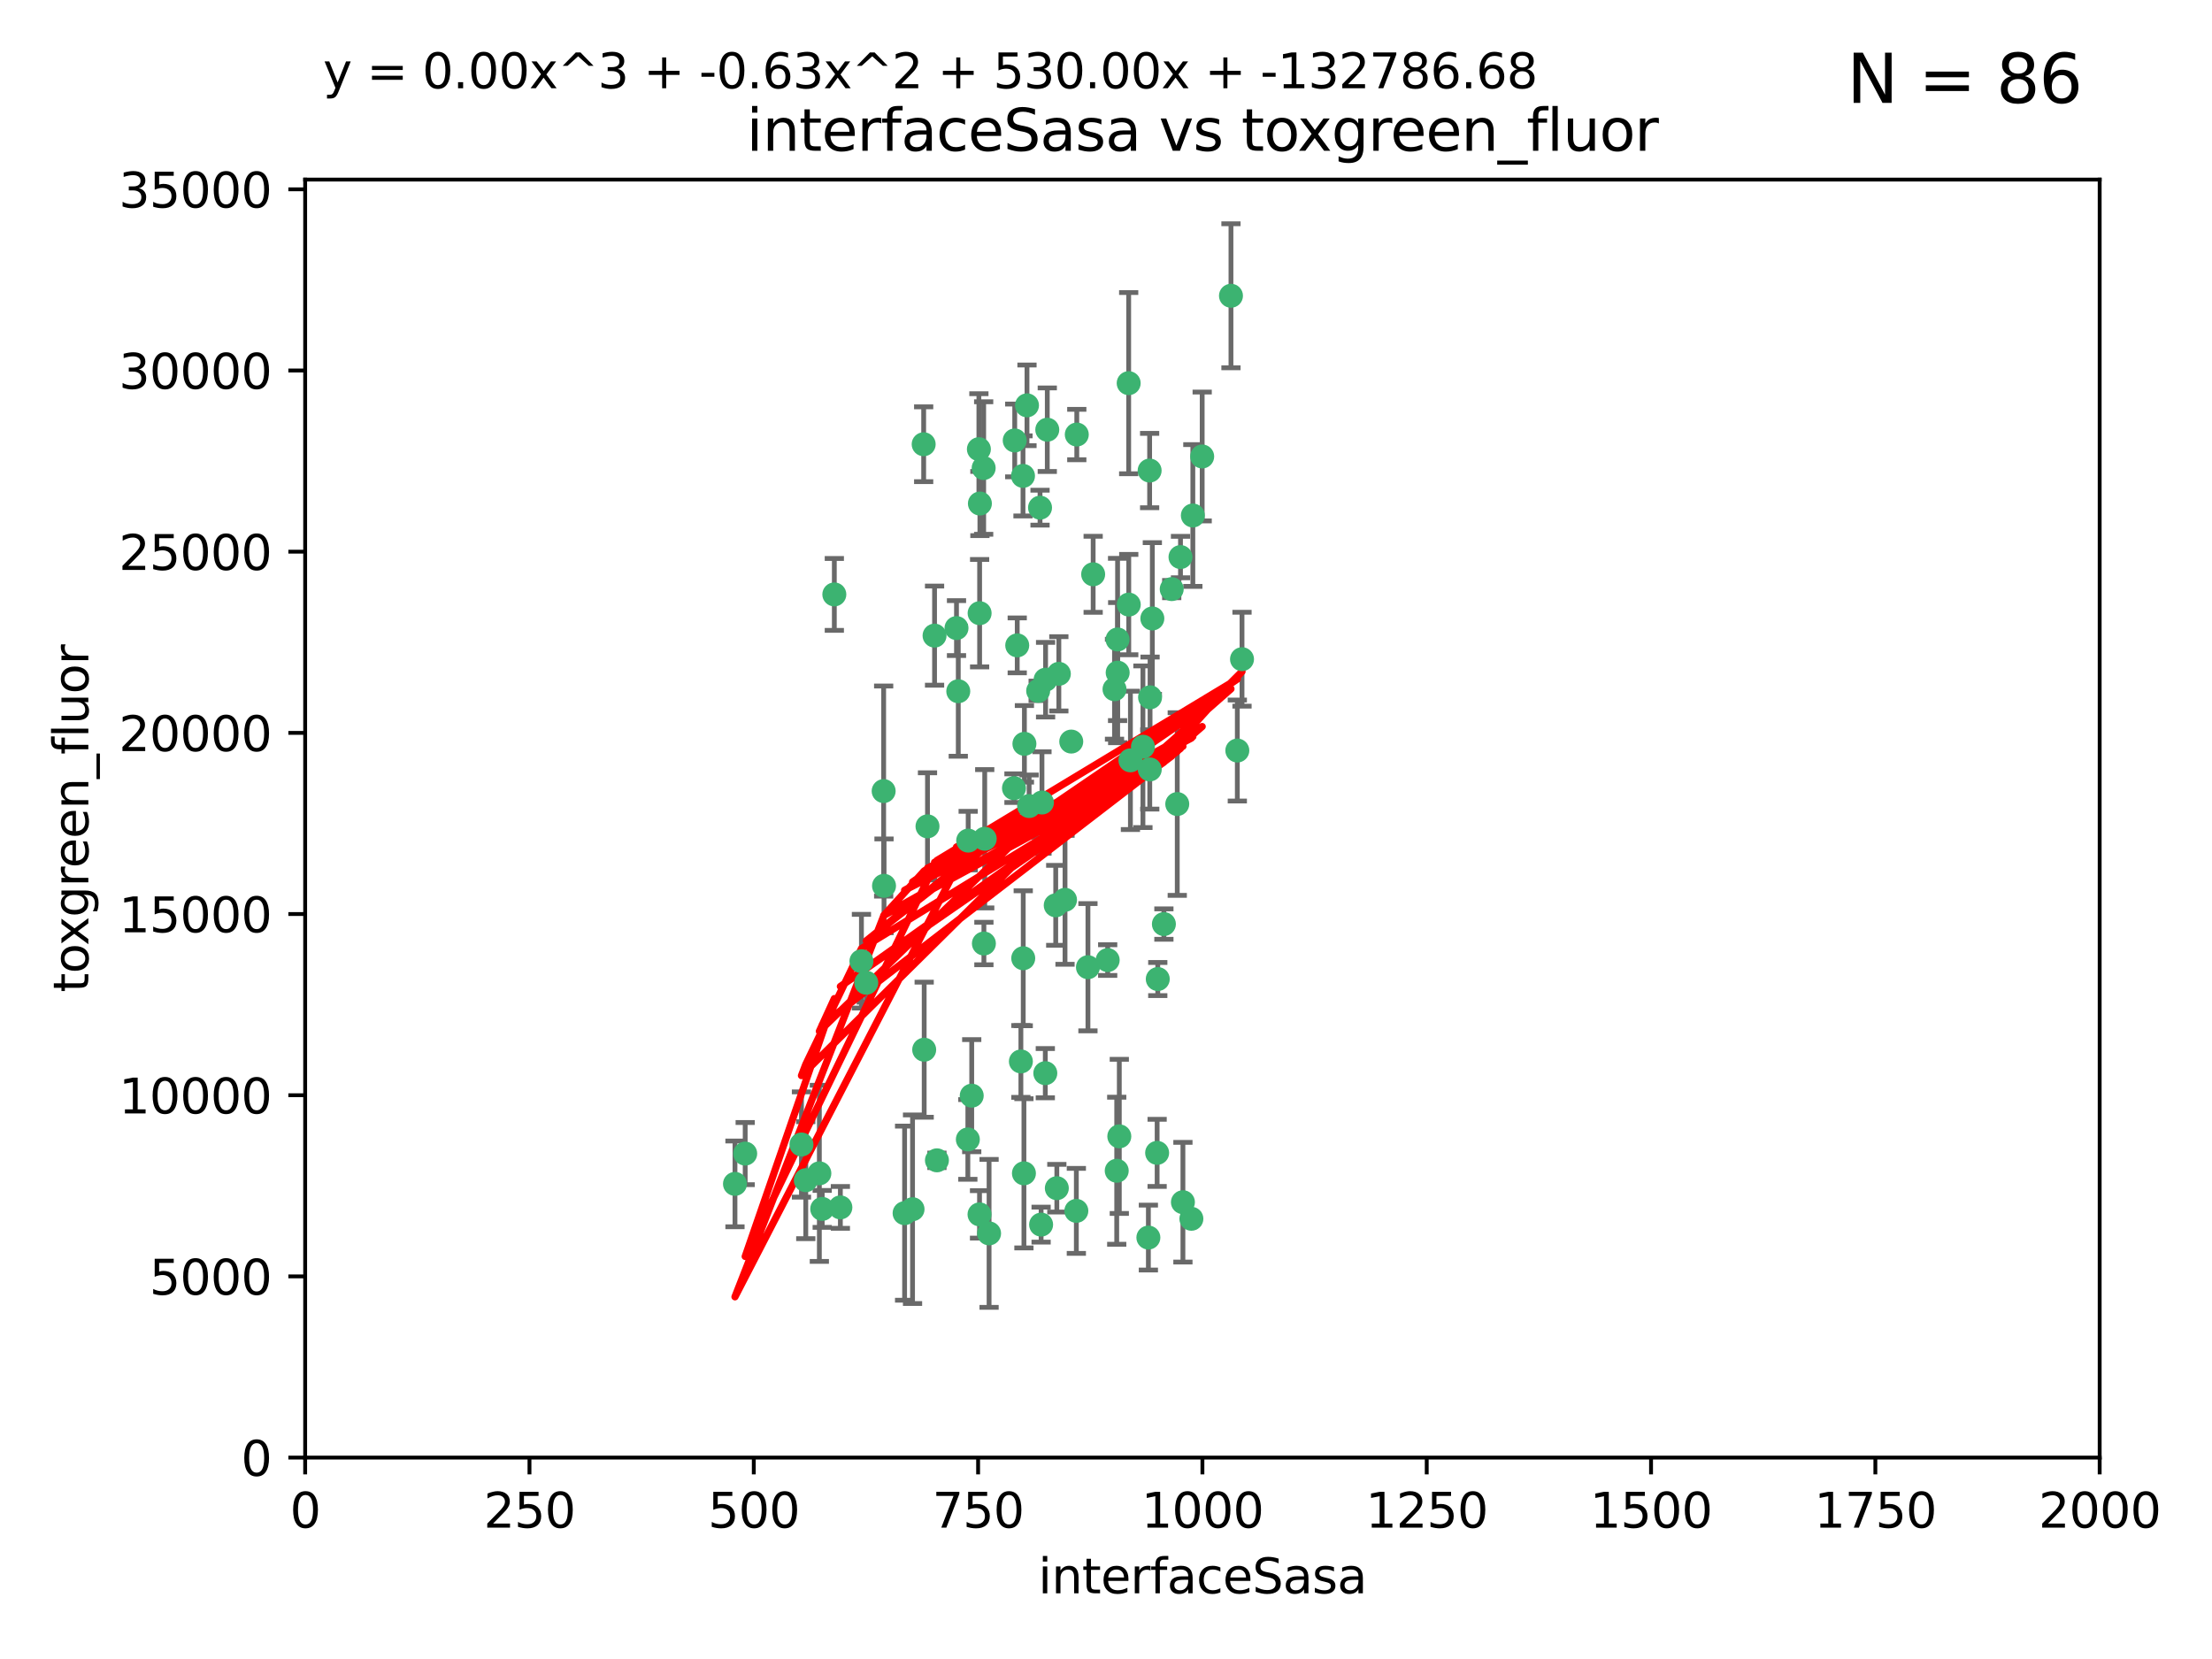 <?xml version="1.0" encoding="utf-8" standalone="no"?>
<!DOCTYPE svg PUBLIC "-//W3C//DTD SVG 1.1//EN"
  "http://www.w3.org/Graphics/SVG/1.1/DTD/svg11.dtd">
<svg xmlns:xlink="http://www.w3.org/1999/xlink" width="460.8pt" height="345.6pt" viewBox="0 0 460.8 345.6" xmlns="http://www.w3.org/2000/svg" version="1.1">
 <defs>
  <style type="text/css">*{stroke-linejoin: round; stroke-linecap: butt}</style>
 </defs>
 <g id="figure_1">
  <g id="patch_1">
   <path d="M 0 345.6 
L 460.8 345.6 
L 460.8 0 
L 0 0 
z
" style="fill: #ffffff"/>
  </g>
  <g id="axes_1">
   <g id="patch_2">
    <path d="M 63.571 303.64 
L 437.4 303.64 
L 437.4 37.411 
L 63.571 37.411 
z
" style="fill: #ffffff"/>
   </g>
   <g id="PathCollection_1">
    <defs>
     <path id="m8813f2f8e5" d="M 0 1.118 
C 0.297 1.118 0.581 1 0.791 0.791 
C 1 0.581 1.118 0.297 1.118 0 
C 1.118 -0.297 1 -0.581 0.791 -0.791 
C 0.581 -1 0.297 -1.118 0 -1.118 
C -0.297 -1.118 -0.581 -1 -0.791 -0.791 
C -1 -0.581 -1.118 -0.297 -1.118 0 
C -1.118 0.297 -1 0.581 -0.791 0.791 
C -0.581 1 -0.297 1.118 0 1.118 
z
" style="stroke: #3cb371"/>
    </defs>
    <g clip-path="url(#p2b578012b4)">
     <use xlink:href="#m8813f2f8e5" x="239.489" y="98.026" style="fill: #3cb371; stroke: #3cb371"/>
     <use xlink:href="#m8813f2f8e5" x="250.437" y="95.094" style="fill: #3cb371; stroke: #3cb371"/>
     <use xlink:href="#m8813f2f8e5" x="218.168" y="89.516" style="fill: #3cb371; stroke: #3cb371"/>
     <use xlink:href="#m8813f2f8e5" x="245.919" y="116.045" style="fill: #3cb371; stroke: #3cb371"/>
     <use xlink:href="#m8813f2f8e5" x="240.054" y="128.839" style="fill: #3cb371; stroke: #3cb371"/>
     <use xlink:href="#m8813f2f8e5" x="258.734" y="137.321" style="fill: #3cb371; stroke: #3cb371"/>
     <use xlink:href="#m8813f2f8e5" x="235.488" y="158.394" style="fill: #3cb371; stroke: #3cb371"/>
     <use xlink:href="#m8813f2f8e5" x="211.385" y="91.754" style="fill: #3cb371; stroke: #3cb371"/>
     <use xlink:href="#m8813f2f8e5" x="235.142" y="125.947" style="fill: #3cb371; stroke: #3cb371"/>
     <use xlink:href="#m8813f2f8e5" x="223.161" y="154.483" style="fill: #3cb371; stroke: #3cb371"/>
     <use xlink:href="#m8813f2f8e5" x="248.491" y="107.386" style="fill: #3cb371; stroke: #3cb371"/>
     <use xlink:href="#m8813f2f8e5" x="227.725" y="119.635" style="fill: #3cb371; stroke: #3cb371"/>
     <use xlink:href="#m8813f2f8e5" x="235.125" y="79.819" style="fill: #3cb371; stroke: #3cb371"/>
     <use xlink:href="#m8813f2f8e5" x="244.091" y="122.72" style="fill: #3cb371; stroke: #3cb371"/>
     <use xlink:href="#m8813f2f8e5" x="241.185" y="203.953" style="fill: #3cb371; stroke: #3cb371"/>
     <use xlink:href="#m8813f2f8e5" x="211.908" y="134.443" style="fill: #3cb371; stroke: #3cb371"/>
     <use xlink:href="#m8813f2f8e5" x="213.404" y="154.954" style="fill: #3cb371; stroke: #3cb371"/>
     <use xlink:href="#m8813f2f8e5" x="204.131" y="104.896" style="fill: #3cb371; stroke: #3cb371"/>
     <use xlink:href="#m8813f2f8e5" x="257.757" y="156.348" style="fill: #3cb371; stroke: #3cb371"/>
     <use xlink:href="#m8813f2f8e5" x="216.658" y="105.756" style="fill: #3cb371; stroke: #3cb371"/>
     <use xlink:href="#m8813f2f8e5" x="204.916" y="97.498" style="fill: #3cb371; stroke: #3cb371"/>
     <use xlink:href="#m8813f2f8e5" x="192.417" y="92.545" style="fill: #3cb371; stroke: #3cb371"/>
     <use xlink:href="#m8813f2f8e5" x="216.269" y="143.916" style="fill: #3cb371; stroke: #3cb371"/>
     <use xlink:href="#m8813f2f8e5" x="230.751" y="200.005" style="fill: #3cb371; stroke: #3cb371"/>
     <use xlink:href="#m8813f2f8e5" x="199.256" y="130.84" style="fill: #3cb371; stroke: #3cb371"/>
     <use xlink:href="#m8813f2f8e5" x="216.882" y="255.109" style="fill: #3cb371; stroke: #3cb371"/>
     <use xlink:href="#m8813f2f8e5" x="213.159" y="199.62" style="fill: #3cb371; stroke: #3cb371"/>
     <use xlink:href="#m8813f2f8e5" x="220.577" y="140.37" style="fill: #3cb371; stroke: #3cb371"/>
     <use xlink:href="#m8813f2f8e5" x="217.06" y="167.179" style="fill: #3cb371; stroke: #3cb371"/>
     <use xlink:href="#m8813f2f8e5" x="214.383" y="167.916" style="fill: #3cb371; stroke: #3cb371"/>
     <use xlink:href="#m8813f2f8e5" x="203.92" y="93.572" style="fill: #3cb371; stroke: #3cb371"/>
     <use xlink:href="#m8813f2f8e5" x="204.073" y="127.738" style="fill: #3cb371; stroke: #3cb371"/>
     <use xlink:href="#m8813f2f8e5" x="239.579" y="145.262" style="fill: #3cb371; stroke: #3cb371"/>
     <use xlink:href="#m8813f2f8e5" x="221.863" y="187.448" style="fill: #3cb371; stroke: #3cb371"/>
     <use xlink:href="#m8813f2f8e5" x="232.833" y="140.122" style="fill: #3cb371; stroke: #3cb371"/>
     <use xlink:href="#m8813f2f8e5" x="232.635" y="243.887" style="fill: #3cb371; stroke: #3cb371"/>
     <use xlink:href="#m8813f2f8e5" x="256.433" y="61.614" style="fill: #3cb371; stroke: #3cb371"/>
     <use xlink:href="#m8813f2f8e5" x="219.927" y="188.597" style="fill: #3cb371; stroke: #3cb371"/>
     <use xlink:href="#m8813f2f8e5" x="213.94" y="84.44" style="fill: #3cb371; stroke: #3cb371"/>
     <use xlink:href="#m8813f2f8e5" x="194.686" y="132.411" style="fill: #3cb371; stroke: #3cb371"/>
     <use xlink:href="#m8813f2f8e5" x="248.185" y="253.893" style="fill: #3cb371; stroke: #3cb371"/>
     <use xlink:href="#m8813f2f8e5" x="220.157" y="247.522" style="fill: #3cb371; stroke: #3cb371"/>
     <use xlink:href="#m8813f2f8e5" x="213.11" y="99.14" style="fill: #3cb371; stroke: #3cb371"/>
     <use xlink:href="#m8813f2f8e5" x="180.458" y="204.723" style="fill: #3cb371; stroke: #3cb371"/>
     <use xlink:href="#m8813f2f8e5" x="211.23" y="164.19" style="fill: #3cb371; stroke: #3cb371"/>
     <use xlink:href="#m8813f2f8e5" x="238.093" y="155.561" style="fill: #3cb371; stroke: #3cb371"/>
     <use xlink:href="#m8813f2f8e5" x="199.626" y="143.999" style="fill: #3cb371; stroke: #3cb371"/>
     <use xlink:href="#m8813f2f8e5" x="246.424" y="250.441" style="fill: #3cb371; stroke: #3cb371"/>
     <use xlink:href="#m8813f2f8e5" x="193.215" y="172.143" style="fill: #3cb371; stroke: #3cb371"/>
     <use xlink:href="#m8813f2f8e5" x="232.811" y="133.213" style="fill: #3cb371; stroke: #3cb371"/>
     <use xlink:href="#m8813f2f8e5" x="224.314" y="90.523" style="fill: #3cb371; stroke: #3cb371"/>
     <use xlink:href="#m8813f2f8e5" x="239.516" y="160.289" style="fill: #3cb371; stroke: #3cb371"/>
     <use xlink:href="#m8813f2f8e5" x="204.964" y="196.552" style="fill: #3cb371; stroke: #3cb371"/>
     <use xlink:href="#m8813f2f8e5" x="190.099" y="251.902" style="fill: #3cb371; stroke: #3cb371"/>
     <use xlink:href="#m8813f2f8e5" x="212.669" y="221.118" style="fill: #3cb371; stroke: #3cb371"/>
     <use xlink:href="#m8813f2f8e5" x="205.136" y="174.728" style="fill: #3cb371; stroke: #3cb371"/>
     <use xlink:href="#m8813f2f8e5" x="201.621" y="237.366" style="fill: #3cb371; stroke: #3cb371"/>
     <use xlink:href="#m8813f2f8e5" x="213.303" y="244.424" style="fill: #3cb371; stroke: #3cb371"/>
     <use xlink:href="#m8813f2f8e5" x="217.815" y="141.593" style="fill: #3cb371; stroke: #3cb371"/>
     <use xlink:href="#m8813f2f8e5" x="201.69" y="175.112" style="fill: #3cb371; stroke: #3cb371"/>
     <use xlink:href="#m8813f2f8e5" x="242.461" y="192.502" style="fill: #3cb371; stroke: #3cb371"/>
     <use xlink:href="#m8813f2f8e5" x="175.066" y="251.524" style="fill: #3cb371; stroke: #3cb371"/>
     <use xlink:href="#m8813f2f8e5" x="233.172" y="236.725" style="fill: #3cb371; stroke: #3cb371"/>
     <use xlink:href="#m8813f2f8e5" x="206.043" y="256.937" style="fill: #3cb371; stroke: #3cb371"/>
     <use xlink:href="#m8813f2f8e5" x="192.525" y="218.674" style="fill: #3cb371; stroke: #3cb371"/>
     <use xlink:href="#m8813f2f8e5" x="184.082" y="164.794" style="fill: #3cb371; stroke: #3cb371"/>
     <use xlink:href="#m8813f2f8e5" x="232.174" y="143.576" style="fill: #3cb371; stroke: #3cb371"/>
     <use xlink:href="#m8813f2f8e5" x="239.228" y="257.808" style="fill: #3cb371; stroke: #3cb371"/>
     <use xlink:href="#m8813f2f8e5" x="179.453" y="200.236" style="fill: #3cb371; stroke: #3cb371"/>
     <use xlink:href="#m8813f2f8e5" x="167.858" y="245.856" style="fill: #3cb371; stroke: #3cb371"/>
     <use xlink:href="#m8813f2f8e5" x="166.957" y="238.42" style="fill: #3cb371; stroke: #3cb371"/>
     <use xlink:href="#m8813f2f8e5" x="224.222" y="252.246" style="fill: #3cb371; stroke: #3cb371"/>
     <use xlink:href="#m8813f2f8e5" x="241.052" y="240.162" style="fill: #3cb371; stroke: #3cb371"/>
     <use xlink:href="#m8813f2f8e5" x="171.281" y="251.838" style="fill: #3cb371; stroke: #3cb371"/>
     <use xlink:href="#m8813f2f8e5" x="245.245" y="167.495" style="fill: #3cb371; stroke: #3cb371"/>
     <use xlink:href="#m8813f2f8e5" x="188.445" y="252.723" style="fill: #3cb371; stroke: #3cb371"/>
     <use xlink:href="#m8813f2f8e5" x="217.757" y="223.562" style="fill: #3cb371; stroke: #3cb371"/>
     <use xlink:href="#m8813f2f8e5" x="170.686" y="244.428" style="fill: #3cb371; stroke: #3cb371"/>
     <use xlink:href="#m8813f2f8e5" x="173.806" y="123.828" style="fill: #3cb371; stroke: #3cb371"/>
     <use xlink:href="#m8813f2f8e5" x="155.238" y="240.314" style="fill: #3cb371; stroke: #3cb371"/>
     <use xlink:href="#m8813f2f8e5" x="195.181" y="241.718" style="fill: #3cb371; stroke: #3cb371"/>
     <use xlink:href="#m8813f2f8e5" x="204.052" y="252.978" style="fill: #3cb371; stroke: #3cb371"/>
     <use xlink:href="#m8813f2f8e5" x="226.639" y="201.488" style="fill: #3cb371; stroke: #3cb371"/>
     <use xlink:href="#m8813f2f8e5" x="184.157" y="184.534" style="fill: #3cb371; stroke: #3cb371"/>
     <use xlink:href="#m8813f2f8e5" x="153.109" y="246.624" style="fill: #3cb371; stroke: #3cb371"/>
     <use xlink:href="#m8813f2f8e5" x="202.428" y="228.248" style="fill: #3cb371; stroke: #3cb371"/>
    </g>
   </g>
   <g id="matplotlib.axis_1">
    <g id="xtick_1">
     <g id="line2d_1">
      <defs>
       <path id="m9a81761f1e" d="M 0 0 
L 0 3.5 
" style="stroke: #000000; stroke-width: 0.8"/>
      </defs>
      <g>
       <use xlink:href="#m9a81761f1e" x="63.571" y="303.64" style="stroke: #000000; stroke-width: 0.8"/>
      </g>
     </g>
     <g id="text_1">
      <!-- 0 -->
      <g transform="translate(60.39 318.238)scale(0.1 -0.1)">
       <defs>
        <path id="DejaVuSans-30" d="M 2034 4250 
Q 1547 4250 1301 3770 
Q 1056 3291 1056 2328 
Q 1056 1369 1301 889 
Q 1547 409 2034 409 
Q 2525 409 2770 889 
Q 3016 1369 3016 2328 
Q 3016 3291 2770 3770 
Q 2525 4250 2034 4250 
z
M 2034 4750 
Q 2819 4750 3233 4129 
Q 3647 3509 3647 2328 
Q 3647 1150 3233 529 
Q 2819 -91 2034 -91 
Q 1250 -91 836 529 
Q 422 1150 422 2328 
Q 422 3509 836 4129 
Q 1250 4750 2034 4750 
z
" transform="scale(0.016)"/>
       </defs>
       <use xlink:href="#DejaVuSans-30"/>
      </g>
     </g>
    </g>
    <g id="xtick_2">
     <g id="line2d_2">
      <g>
       <use xlink:href="#m9a81761f1e" x="110.3" y="303.64" style="stroke: #000000; stroke-width: 0.8"/>
      </g>
     </g>
     <g id="text_2">
      <!-- 250 -->
      <g transform="translate(100.756 318.238)scale(0.1 -0.1)">
       <defs>
        <path id="DejaVuSans-32" d="M 1228 531 
L 3431 531 
L 3431 0 
L 469 0 
L 469 531 
Q 828 903 1448 1529 
Q 2069 2156 2228 2338 
Q 2531 2678 2651 2914 
Q 2772 3150 2772 3378 
Q 2772 3750 2511 3984 
Q 2250 4219 1831 4219 
Q 1534 4219 1204 4116 
Q 875 4013 500 3803 
L 500 4441 
Q 881 4594 1212 4672 
Q 1544 4750 1819 4750 
Q 2544 4750 2975 4387 
Q 3406 4025 3406 3419 
Q 3406 3131 3298 2873 
Q 3191 2616 2906 2266 
Q 2828 2175 2409 1742 
Q 1991 1309 1228 531 
z
" transform="scale(0.016)"/>
        <path id="DejaVuSans-35" d="M 691 4666 
L 3169 4666 
L 3169 4134 
L 1269 4134 
L 1269 2991 
Q 1406 3038 1543 3061 
Q 1681 3084 1819 3084 
Q 2600 3084 3056 2656 
Q 3513 2228 3513 1497 
Q 3513 744 3044 326 
Q 2575 -91 1722 -91 
Q 1428 -91 1123 -41 
Q 819 9 494 109 
L 494 744 
Q 775 591 1075 516 
Q 1375 441 1709 441 
Q 2250 441 2565 725 
Q 2881 1009 2881 1497 
Q 2881 1984 2565 2268 
Q 2250 2553 1709 2553 
Q 1456 2553 1204 2497 
Q 953 2441 691 2322 
L 691 4666 
z
" transform="scale(0.016)"/>
       </defs>
       <use xlink:href="#DejaVuSans-32"/>
       <use xlink:href="#DejaVuSans-35" x="63.623"/>
       <use xlink:href="#DejaVuSans-30" x="127.246"/>
      </g>
     </g>
    </g>
    <g id="xtick_3">
     <g id="line2d_3">
      <g>
       <use xlink:href="#m9a81761f1e" x="157.028" y="303.64" style="stroke: #000000; stroke-width: 0.8"/>
      </g>
     </g>
     <g id="text_3">
      <!-- 500 -->
      <g transform="translate(147.485 318.238)scale(0.1 -0.1)">
       <use xlink:href="#DejaVuSans-35"/>
       <use xlink:href="#DejaVuSans-30" x="63.623"/>
       <use xlink:href="#DejaVuSans-30" x="127.246"/>
      </g>
     </g>
    </g>
    <g id="xtick_4">
     <g id="line2d_4">
      <g>
       <use xlink:href="#m9a81761f1e" x="203.757" y="303.64" style="stroke: #000000; stroke-width: 0.8"/>
      </g>
     </g>
     <g id="text_4">
      <!-- 750 -->
      <g transform="translate(194.213 318.238)scale(0.1 -0.1)">
       <defs>
        <path id="DejaVuSans-37" d="M 525 4666 
L 3525 4666 
L 3525 4397 
L 1831 0 
L 1172 0 
L 2766 4134 
L 525 4134 
L 525 4666 
z
" transform="scale(0.016)"/>
       </defs>
       <use xlink:href="#DejaVuSans-37"/>
       <use xlink:href="#DejaVuSans-35" x="63.623"/>
       <use xlink:href="#DejaVuSans-30" x="127.246"/>
      </g>
     </g>
    </g>
    <g id="xtick_5">
     <g id="line2d_5">
      <g>
       <use xlink:href="#m9a81761f1e" x="250.486" y="303.64" style="stroke: #000000; stroke-width: 0.8"/>
      </g>
     </g>
     <g id="text_5">
      <!-- 1000 -->
      <g transform="translate(237.761 318.238)scale(0.1 -0.1)">
       <defs>
        <path id="DejaVuSans-31" d="M 794 531 
L 1825 531 
L 1825 4091 
L 703 3866 
L 703 4441 
L 1819 4666 
L 2450 4666 
L 2450 531 
L 3481 531 
L 3481 0 
L 794 0 
L 794 531 
z
" transform="scale(0.016)"/>
       </defs>
       <use xlink:href="#DejaVuSans-31"/>
       <use xlink:href="#DejaVuSans-30" x="63.623"/>
       <use xlink:href="#DejaVuSans-30" x="127.246"/>
       <use xlink:href="#DejaVuSans-30" x="190.869"/>
      </g>
     </g>
    </g>
    <g id="xtick_6">
     <g id="line2d_6">
      <g>
       <use xlink:href="#m9a81761f1e" x="297.214" y="303.64" style="stroke: #000000; stroke-width: 0.8"/>
      </g>
     </g>
     <g id="text_6">
      <!-- 1250 -->
      <g transform="translate(284.489 318.238)scale(0.1 -0.1)">
       <use xlink:href="#DejaVuSans-31"/>
       <use xlink:href="#DejaVuSans-32" x="63.623"/>
       <use xlink:href="#DejaVuSans-35" x="127.246"/>
       <use xlink:href="#DejaVuSans-30" x="190.869"/>
      </g>
     </g>
    </g>
    <g id="xtick_7">
     <g id="line2d_7">
      <g>
       <use xlink:href="#m9a81761f1e" x="343.943" y="303.64" style="stroke: #000000; stroke-width: 0.8"/>
      </g>
     </g>
     <g id="text_7">
      <!-- 1500 -->
      <g transform="translate(331.218 318.238)scale(0.1 -0.1)">
       <use xlink:href="#DejaVuSans-31"/>
       <use xlink:href="#DejaVuSans-35" x="63.623"/>
       <use xlink:href="#DejaVuSans-30" x="127.246"/>
       <use xlink:href="#DejaVuSans-30" x="190.869"/>
      </g>
     </g>
    </g>
    <g id="xtick_8">
     <g id="line2d_8">
      <g>
       <use xlink:href="#m9a81761f1e" x="390.671" y="303.64" style="stroke: #000000; stroke-width: 0.8"/>
      </g>
     </g>
     <g id="text_8">
      <!-- 1750 -->
      <g transform="translate(377.946 318.238)scale(0.1 -0.1)">
       <use xlink:href="#DejaVuSans-31"/>
       <use xlink:href="#DejaVuSans-37" x="63.623"/>
       <use xlink:href="#DejaVuSans-35" x="127.246"/>
       <use xlink:href="#DejaVuSans-30" x="190.869"/>
      </g>
     </g>
    </g>
    <g id="xtick_9">
     <g id="line2d_9">
      <g>
       <use xlink:href="#m9a81761f1e" x="437.4" y="303.64" style="stroke: #000000; stroke-width: 0.8"/>
      </g>
     </g>
     <g id="text_9">
      <!-- 2000 -->
      <g transform="translate(424.675 318.238)scale(0.1 -0.1)">
       <use xlink:href="#DejaVuSans-32"/>
       <use xlink:href="#DejaVuSans-30" x="63.623"/>
       <use xlink:href="#DejaVuSans-30" x="127.246"/>
       <use xlink:href="#DejaVuSans-30" x="190.869"/>
      </g>
     </g>
    </g>
    <g id="text_10">
     <!-- interfaceSasa -->
     <g transform="translate(216.279 331.917)scale(0.1 -0.1)">
      <defs>
       <path id="DejaVuSans-69" d="M 603 3500 
L 1178 3500 
L 1178 0 
L 603 0 
L 603 3500 
z
M 603 4863 
L 1178 4863 
L 1178 4134 
L 603 4134 
L 603 4863 
z
" transform="scale(0.016)"/>
       <path id="DejaVuSans-6e" d="M 3513 2113 
L 3513 0 
L 2938 0 
L 2938 2094 
Q 2938 2591 2744 2837 
Q 2550 3084 2163 3084 
Q 1697 3084 1428 2787 
Q 1159 2491 1159 1978 
L 1159 0 
L 581 0 
L 581 3500 
L 1159 3500 
L 1159 2956 
Q 1366 3272 1645 3428 
Q 1925 3584 2291 3584 
Q 2894 3584 3203 3211 
Q 3513 2838 3513 2113 
z
" transform="scale(0.016)"/>
       <path id="DejaVuSans-74" d="M 1172 4494 
L 1172 3500 
L 2356 3500 
L 2356 3053 
L 1172 3053 
L 1172 1153 
Q 1172 725 1289 603 
Q 1406 481 1766 481 
L 2356 481 
L 2356 0 
L 1766 0 
Q 1100 0 847 248 
Q 594 497 594 1153 
L 594 3053 
L 172 3053 
L 172 3500 
L 594 3500 
L 594 4494 
L 1172 4494 
z
" transform="scale(0.016)"/>
       <path id="DejaVuSans-65" d="M 3597 1894 
L 3597 1613 
L 953 1613 
Q 991 1019 1311 708 
Q 1631 397 2203 397 
Q 2534 397 2845 478 
Q 3156 559 3463 722 
L 3463 178 
Q 3153 47 2828 -22 
Q 2503 -91 2169 -91 
Q 1331 -91 842 396 
Q 353 884 353 1716 
Q 353 2575 817 3079 
Q 1281 3584 2069 3584 
Q 2775 3584 3186 3129 
Q 3597 2675 3597 1894 
z
M 3022 2063 
Q 3016 2534 2758 2815 
Q 2500 3097 2075 3097 
Q 1594 3097 1305 2825 
Q 1016 2553 972 2059 
L 3022 2063 
z
" transform="scale(0.016)"/>
       <path id="DejaVuSans-72" d="M 2631 2963 
Q 2534 3019 2420 3045 
Q 2306 3072 2169 3072 
Q 1681 3072 1420 2755 
Q 1159 2438 1159 1844 
L 1159 0 
L 581 0 
L 581 3500 
L 1159 3500 
L 1159 2956 
Q 1341 3275 1631 3429 
Q 1922 3584 2338 3584 
Q 2397 3584 2469 3576 
Q 2541 3569 2628 3553 
L 2631 2963 
z
" transform="scale(0.016)"/>
       <path id="DejaVuSans-66" d="M 2375 4863 
L 2375 4384 
L 1825 4384 
Q 1516 4384 1395 4259 
Q 1275 4134 1275 3809 
L 1275 3500 
L 2222 3500 
L 2222 3053 
L 1275 3053 
L 1275 0 
L 697 0 
L 697 3053 
L 147 3053 
L 147 3500 
L 697 3500 
L 697 3744 
Q 697 4328 969 4595 
Q 1241 4863 1831 4863 
L 2375 4863 
z
" transform="scale(0.016)"/>
       <path id="DejaVuSans-61" d="M 2194 1759 
Q 1497 1759 1228 1600 
Q 959 1441 959 1056 
Q 959 750 1161 570 
Q 1363 391 1709 391 
Q 2188 391 2477 730 
Q 2766 1069 2766 1631 
L 2766 1759 
L 2194 1759 
z
M 3341 1997 
L 3341 0 
L 2766 0 
L 2766 531 
Q 2569 213 2275 61 
Q 1981 -91 1556 -91 
Q 1019 -91 701 211 
Q 384 513 384 1019 
Q 384 1609 779 1909 
Q 1175 2209 1959 2209 
L 2766 2209 
L 2766 2266 
Q 2766 2663 2505 2880 
Q 2244 3097 1772 3097 
Q 1472 3097 1187 3025 
Q 903 2953 641 2809 
L 641 3341 
Q 956 3463 1253 3523 
Q 1550 3584 1831 3584 
Q 2591 3584 2966 3190 
Q 3341 2797 3341 1997 
z
" transform="scale(0.016)"/>
       <path id="DejaVuSans-63" d="M 3122 3366 
L 3122 2828 
Q 2878 2963 2633 3030 
Q 2388 3097 2138 3097 
Q 1578 3097 1268 2742 
Q 959 2388 959 1747 
Q 959 1106 1268 751 
Q 1578 397 2138 397 
Q 2388 397 2633 464 
Q 2878 531 3122 666 
L 3122 134 
Q 2881 22 2623 -34 
Q 2366 -91 2075 -91 
Q 1284 -91 818 406 
Q 353 903 353 1747 
Q 353 2603 823 3093 
Q 1294 3584 2113 3584 
Q 2378 3584 2631 3529 
Q 2884 3475 3122 3366 
z
" transform="scale(0.016)"/>
       <path id="DejaVuSans-53" d="M 3425 4513 
L 3425 3897 
Q 3066 4069 2747 4153 
Q 2428 4238 2131 4238 
Q 1616 4238 1336 4038 
Q 1056 3838 1056 3469 
Q 1056 3159 1242 3001 
Q 1428 2844 1947 2747 
L 2328 2669 
Q 3034 2534 3370 2195 
Q 3706 1856 3706 1288 
Q 3706 609 3251 259 
Q 2797 -91 1919 -91 
Q 1588 -91 1214 -16 
Q 841 59 441 206 
L 441 856 
Q 825 641 1194 531 
Q 1563 422 1919 422 
Q 2459 422 2753 634 
Q 3047 847 3047 1241 
Q 3047 1584 2836 1778 
Q 2625 1972 2144 2069 
L 1759 2144 
Q 1053 2284 737 2584 
Q 422 2884 422 3419 
Q 422 4038 858 4394 
Q 1294 4750 2059 4750 
Q 2388 4750 2728 4690 
Q 3069 4631 3425 4513 
z
" transform="scale(0.016)"/>
       <path id="DejaVuSans-73" d="M 2834 3397 
L 2834 2853 
Q 2591 2978 2328 3040 
Q 2066 3103 1784 3103 
Q 1356 3103 1142 2972 
Q 928 2841 928 2578 
Q 928 2378 1081 2264 
Q 1234 2150 1697 2047 
L 1894 2003 
Q 2506 1872 2764 1633 
Q 3022 1394 3022 966 
Q 3022 478 2636 193 
Q 2250 -91 1575 -91 
Q 1294 -91 989 -36 
Q 684 19 347 128 
L 347 722 
Q 666 556 975 473 
Q 1284 391 1588 391 
Q 1994 391 2212 530 
Q 2431 669 2431 922 
Q 2431 1156 2273 1281 
Q 2116 1406 1581 1522 
L 1381 1569 
Q 847 1681 609 1914 
Q 372 2147 372 2553 
Q 372 3047 722 3315 
Q 1072 3584 1716 3584 
Q 2034 3584 2315 3537 
Q 2597 3491 2834 3397 
z
" transform="scale(0.016)"/>
      </defs>
      <use xlink:href="#DejaVuSans-69"/>
      <use xlink:href="#DejaVuSans-6e" x="27.783"/>
      <use xlink:href="#DejaVuSans-74" x="91.162"/>
      <use xlink:href="#DejaVuSans-65" x="130.371"/>
      <use xlink:href="#DejaVuSans-72" x="191.895"/>
      <use xlink:href="#DejaVuSans-66" x="233.008"/>
      <use xlink:href="#DejaVuSans-61" x="268.213"/>
      <use xlink:href="#DejaVuSans-63" x="329.492"/>
      <use xlink:href="#DejaVuSans-65" x="384.473"/>
      <use xlink:href="#DejaVuSans-53" x="445.996"/>
      <use xlink:href="#DejaVuSans-61" x="509.473"/>
      <use xlink:href="#DejaVuSans-73" x="570.752"/>
      <use xlink:href="#DejaVuSans-61" x="622.852"/>
     </g>
    </g>
   </g>
   <g id="matplotlib.axis_2">
    <g id="ytick_1">
     <g id="line2d_10">
      <defs>
       <path id="mdf9793d914" d="M 0 0 
L -3.5 0 
" style="stroke: #000000; stroke-width: 0.8"/>
      </defs>
      <g>
       <use xlink:href="#mdf9793d914" x="63.571" y="303.64" style="stroke: #000000; stroke-width: 0.8"/>
      </g>
     </g>
     <g id="text_11">
      <!-- 0 -->
      <g transform="translate(50.209 307.439)scale(0.1 -0.1)">
       <use xlink:href="#DejaVuSans-30"/>
      </g>
     </g>
    </g>
    <g id="ytick_2">
     <g id="line2d_11">
      <g>
       <use xlink:href="#mdf9793d914" x="63.571" y="265.897" style="stroke: #000000; stroke-width: 0.8"/>
      </g>
     </g>
     <g id="text_12">
      <!-- 5000 -->
      <g transform="translate(31.121 269.696)scale(0.1 -0.1)">
       <use xlink:href="#DejaVuSans-35"/>
       <use xlink:href="#DejaVuSans-30" x="63.623"/>
       <use xlink:href="#DejaVuSans-30" x="127.246"/>
       <use xlink:href="#DejaVuSans-30" x="190.869"/>
      </g>
     </g>
    </g>
    <g id="ytick_3">
     <g id="line2d_12">
      <g>
       <use xlink:href="#mdf9793d914" x="63.571" y="228.154" style="stroke: #000000; stroke-width: 0.8"/>
      </g>
     </g>
     <g id="text_13">
      <!-- 10000 -->
      <g transform="translate(24.759 231.953)scale(0.1 -0.1)">
       <use xlink:href="#DejaVuSans-31"/>
       <use xlink:href="#DejaVuSans-30" x="63.623"/>
       <use xlink:href="#DejaVuSans-30" x="127.246"/>
       <use xlink:href="#DejaVuSans-30" x="190.869"/>
       <use xlink:href="#DejaVuSans-30" x="254.492"/>
      </g>
     </g>
    </g>
    <g id="ytick_4">
     <g id="line2d_13">
      <g>
       <use xlink:href="#mdf9793d914" x="63.571" y="190.411" style="stroke: #000000; stroke-width: 0.8"/>
      </g>
     </g>
     <g id="text_14">
      <!-- 15000 -->
      <g transform="translate(24.759 194.21)scale(0.1 -0.1)">
       <use xlink:href="#DejaVuSans-31"/>
       <use xlink:href="#DejaVuSans-35" x="63.623"/>
       <use xlink:href="#DejaVuSans-30" x="127.246"/>
       <use xlink:href="#DejaVuSans-30" x="190.869"/>
       <use xlink:href="#DejaVuSans-30" x="254.492"/>
      </g>
     </g>
    </g>
    <g id="ytick_5">
     <g id="line2d_14">
      <g>
       <use xlink:href="#mdf9793d914" x="63.571" y="152.668" style="stroke: #000000; stroke-width: 0.8"/>
      </g>
     </g>
     <g id="text_15">
      <!-- 20000 -->
      <g transform="translate(24.759 156.467)scale(0.1 -0.1)">
       <use xlink:href="#DejaVuSans-32"/>
       <use xlink:href="#DejaVuSans-30" x="63.623"/>
       <use xlink:href="#DejaVuSans-30" x="127.246"/>
       <use xlink:href="#DejaVuSans-30" x="190.869"/>
       <use xlink:href="#DejaVuSans-30" x="254.492"/>
      </g>
     </g>
    </g>
    <g id="ytick_6">
     <g id="line2d_15">
      <g>
       <use xlink:href="#mdf9793d914" x="63.571" y="114.925" style="stroke: #000000; stroke-width: 0.8"/>
      </g>
     </g>
     <g id="text_16">
      <!-- 25000 -->
      <g transform="translate(24.759 118.724)scale(0.1 -0.1)">
       <use xlink:href="#DejaVuSans-32"/>
       <use xlink:href="#DejaVuSans-35" x="63.623"/>
       <use xlink:href="#DejaVuSans-30" x="127.246"/>
       <use xlink:href="#DejaVuSans-30" x="190.869"/>
       <use xlink:href="#DejaVuSans-30" x="254.492"/>
      </g>
     </g>
    </g>
    <g id="ytick_7">
     <g id="line2d_16">
      <g>
       <use xlink:href="#mdf9793d914" x="63.571" y="77.181" style="stroke: #000000; stroke-width: 0.8"/>
      </g>
     </g>
     <g id="text_17">
      <!-- 30000 -->
      <g transform="translate(24.759 80.981)scale(0.1 -0.1)">
       <defs>
        <path id="DejaVuSans-33" d="M 2597 2516 
Q 3050 2419 3304 2112 
Q 3559 1806 3559 1356 
Q 3559 666 3084 287 
Q 2609 -91 1734 -91 
Q 1441 -91 1130 -33 
Q 819 25 488 141 
L 488 750 
Q 750 597 1062 519 
Q 1375 441 1716 441 
Q 2309 441 2620 675 
Q 2931 909 2931 1356 
Q 2931 1769 2642 2001 
Q 2353 2234 1838 2234 
L 1294 2234 
L 1294 2753 
L 1863 2753 
Q 2328 2753 2575 2939 
Q 2822 3125 2822 3475 
Q 2822 3834 2567 4026 
Q 2313 4219 1838 4219 
Q 1578 4219 1281 4162 
Q 984 4106 628 3988 
L 628 4550 
Q 988 4650 1302 4700 
Q 1616 4750 1894 4750 
Q 2613 4750 3031 4423 
Q 3450 4097 3450 3541 
Q 3450 3153 3228 2886 
Q 3006 2619 2597 2516 
z
" transform="scale(0.016)"/>
       </defs>
       <use xlink:href="#DejaVuSans-33"/>
       <use xlink:href="#DejaVuSans-30" x="63.623"/>
       <use xlink:href="#DejaVuSans-30" x="127.246"/>
       <use xlink:href="#DejaVuSans-30" x="190.869"/>
       <use xlink:href="#DejaVuSans-30" x="254.492"/>
      </g>
     </g>
    </g>
    <g id="ytick_8">
     <g id="line2d_17">
      <g>
       <use xlink:href="#mdf9793d914" x="63.571" y="39.438" style="stroke: #000000; stroke-width: 0.8"/>
      </g>
     </g>
     <g id="text_18">
      <!-- 35000 -->
      <g transform="translate(24.759 43.238)scale(0.1 -0.1)">
       <use xlink:href="#DejaVuSans-33"/>
       <use xlink:href="#DejaVuSans-35" x="63.623"/>
       <use xlink:href="#DejaVuSans-30" x="127.246"/>
       <use xlink:href="#DejaVuSans-30" x="190.869"/>
       <use xlink:href="#DejaVuSans-30" x="254.492"/>
      </g>
     </g>
    </g>
    <g id="text_19">
     <!-- toxgreen_fluor -->
     <g transform="translate(18.401 206.72)rotate(-90)scale(0.1 -0.1)">
      <defs>
       <path id="DejaVuSans-6f" d="M 1959 3097 
Q 1497 3097 1228 2736 
Q 959 2375 959 1747 
Q 959 1119 1226 758 
Q 1494 397 1959 397 
Q 2419 397 2687 759 
Q 2956 1122 2956 1747 
Q 2956 2369 2687 2733 
Q 2419 3097 1959 3097 
z
M 1959 3584 
Q 2709 3584 3137 3096 
Q 3566 2609 3566 1747 
Q 3566 888 3137 398 
Q 2709 -91 1959 -91 
Q 1206 -91 779 398 
Q 353 888 353 1747 
Q 353 2609 779 3096 
Q 1206 3584 1959 3584 
z
" transform="scale(0.016)"/>
       <path id="DejaVuSans-78" d="M 3513 3500 
L 2247 1797 
L 3578 0 
L 2900 0 
L 1881 1375 
L 863 0 
L 184 0 
L 1544 1831 
L 300 3500 
L 978 3500 
L 1906 2253 
L 2834 3500 
L 3513 3500 
z
" transform="scale(0.016)"/>
       <path id="DejaVuSans-67" d="M 2906 1791 
Q 2906 2416 2648 2759 
Q 2391 3103 1925 3103 
Q 1463 3103 1205 2759 
Q 947 2416 947 1791 
Q 947 1169 1205 825 
Q 1463 481 1925 481 
Q 2391 481 2648 825 
Q 2906 1169 2906 1791 
z
M 3481 434 
Q 3481 -459 3084 -895 
Q 2688 -1331 1869 -1331 
Q 1566 -1331 1297 -1286 
Q 1028 -1241 775 -1147 
L 775 -588 
Q 1028 -725 1275 -790 
Q 1522 -856 1778 -856 
Q 2344 -856 2625 -561 
Q 2906 -266 2906 331 
L 2906 616 
Q 2728 306 2450 153 
Q 2172 0 1784 0 
Q 1141 0 747 490 
Q 353 981 353 1791 
Q 353 2603 747 3093 
Q 1141 3584 1784 3584 
Q 2172 3584 2450 3431 
Q 2728 3278 2906 2969 
L 2906 3500 
L 3481 3500 
L 3481 434 
z
" transform="scale(0.016)"/>
       <path id="DejaVuSans-5f" d="M 3263 -1063 
L 3263 -1509 
L -63 -1509 
L -63 -1063 
L 3263 -1063 
z
" transform="scale(0.016)"/>
       <path id="DejaVuSans-6c" d="M 603 4863 
L 1178 4863 
L 1178 0 
L 603 0 
L 603 4863 
z
" transform="scale(0.016)"/>
       <path id="DejaVuSans-75" d="M 544 1381 
L 544 3500 
L 1119 3500 
L 1119 1403 
Q 1119 906 1312 657 
Q 1506 409 1894 409 
Q 2359 409 2629 706 
Q 2900 1003 2900 1516 
L 2900 3500 
L 3475 3500 
L 3475 0 
L 2900 0 
L 2900 538 
Q 2691 219 2414 64 
Q 2138 -91 1772 -91 
Q 1169 -91 856 284 
Q 544 659 544 1381 
z
M 1991 3584 
L 1991 3584 
z
" transform="scale(0.016)"/>
      </defs>
      <use xlink:href="#DejaVuSans-74"/>
      <use xlink:href="#DejaVuSans-6f" x="39.209"/>
      <use xlink:href="#DejaVuSans-78" x="97.266"/>
      <use xlink:href="#DejaVuSans-67" x="156.445"/>
      <use xlink:href="#DejaVuSans-72" x="219.922"/>
      <use xlink:href="#DejaVuSans-65" x="258.785"/>
      <use xlink:href="#DejaVuSans-65" x="320.309"/>
      <use xlink:href="#DejaVuSans-6e" x="381.832"/>
      <use xlink:href="#DejaVuSans-5f" x="445.211"/>
      <use xlink:href="#DejaVuSans-66" x="495.211"/>
      <use xlink:href="#DejaVuSans-6c" x="530.416"/>
      <use xlink:href="#DejaVuSans-75" x="558.199"/>
      <use xlink:href="#DejaVuSans-6f" x="621.578"/>
      <use xlink:href="#DejaVuSans-72" x="682.76"/>
     </g>
    </g>
   </g>
   <g id="LineCollection_1">
    <path d="M 239.489 105.772 
L 239.489 90.281 
" clip-path="url(#p2b578012b4)" style="fill: none; stroke: #696969"/>
    <path d="M 250.437 108.514 
L 250.437 81.675 
" clip-path="url(#p2b578012b4)" style="fill: none; stroke: #696969"/>
    <path d="M 218.168 98.217 
L 218.168 80.815 
" clip-path="url(#p2b578012b4)" style="fill: none; stroke: #696969"/>
    <path d="M 245.919 120.361 
L 245.919 111.729 
" clip-path="url(#p2b578012b4)" style="fill: none; stroke: #696969"/>
    <path d="M 240.054 144.637 
L 240.054 113.041 
" clip-path="url(#p2b578012b4)" style="fill: none; stroke: #696969"/>
    <path d="M 258.734 147.102 
L 258.734 127.541 
" clip-path="url(#p2b578012b4)" style="fill: none; stroke: #696969"/>
    <path d="M 235.488 172.807 
L 235.488 143.981 
" clip-path="url(#p2b578012b4)" style="fill: none; stroke: #696969"/>
    <path d="M 211.385 99.334 
L 211.385 84.174 
" clip-path="url(#p2b578012b4)" style="fill: none; stroke: #696969"/>
    <path d="M 235.142 136.397 
L 235.142 115.497 
" clip-path="url(#p2b578012b4)" style="fill: none; stroke: #696969"/>
    <path d="M 223.161 155.048 
L 223.161 153.918 
" clip-path="url(#p2b578012b4)" style="fill: none; stroke: #696969"/>
    <path d="M 248.491 122.155 
L 248.491 92.617 
" clip-path="url(#p2b578012b4)" style="fill: none; stroke: #696969"/>
    <path d="M 227.725 127.554 
L 227.725 111.717 
" clip-path="url(#p2b578012b4)" style="fill: none; stroke: #696969"/>
    <path d="M 235.125 98.693 
L 235.125 60.945 
" clip-path="url(#p2b578012b4)" style="fill: none; stroke: #696969"/>
    <path d="M 244.091 124.514 
L 244.091 120.926 
" clip-path="url(#p2b578012b4)" style="fill: none; stroke: #696969"/>
    <path d="M 241.185 207.405 
L 241.185 200.501 
" clip-path="url(#p2b578012b4)" style="fill: none; stroke: #696969"/>
    <path d="M 211.908 140.163 
L 211.908 128.724 
" clip-path="url(#p2b578012b4)" style="fill: none; stroke: #696969"/>
    <path d="M 213.404 162.929 
L 213.404 146.979 
" clip-path="url(#p2b578012b4)" style="fill: none; stroke: #696969"/>
    <path d="M 204.131 111.578 
L 204.131 98.214 
" clip-path="url(#p2b578012b4)" style="fill: none; stroke: #696969"/>
    <path d="M 257.757 166.868 
L 257.757 145.829 
" clip-path="url(#p2b578012b4)" style="fill: none; stroke: #696969"/>
    <path d="M 216.658 109.392 
L 216.658 102.12 
" clip-path="url(#p2b578012b4)" style="fill: none; stroke: #696969"/>
    <path d="M 204.916 111.302 
L 204.916 83.693 
" clip-path="url(#p2b578012b4)" style="fill: none; stroke: #696969"/>
    <path d="M 192.417 100.341 
L 192.417 84.749 
" clip-path="url(#p2b578012b4)" style="fill: none; stroke: #696969"/>
    <path d="M 216.269 145.941 
L 216.269 141.891 
" clip-path="url(#p2b578012b4)" style="fill: none; stroke: #696969"/>
    <path d="M 230.751 203.204 
L 230.751 196.806 
" clip-path="url(#p2b578012b4)" style="fill: none; stroke: #696969"/>
    <path d="M 199.256 136.561 
L 199.256 125.12 
" clip-path="url(#p2b578012b4)" style="fill: none; stroke: #696969"/>
    <path d="M 216.882 258.755 
L 216.882 251.464 
" clip-path="url(#p2b578012b4)" style="fill: none; stroke: #696969"/>
    <path d="M 213.159 213.675 
L 213.159 185.565 
" clip-path="url(#p2b578012b4)" style="fill: none; stroke: #696969"/>
    <path d="M 220.577 148.106 
L 220.577 132.634 
" clip-path="url(#p2b578012b4)" style="fill: none; stroke: #696969"/>
    <path d="M 217.06 177.756 
L 217.06 156.602 
" clip-path="url(#p2b578012b4)" style="fill: none; stroke: #696969"/>
    <path d="M 214.383 174.389 
L 214.383 161.444 
" clip-path="url(#p2b578012b4)" style="fill: none; stroke: #696969"/>
    <path d="M 203.92 105.129 
L 203.92 82.016 
" clip-path="url(#p2b578012b4)" style="fill: none; stroke: #696969"/>
    <path d="M 204.073 138.926 
L 204.073 116.549 
" clip-path="url(#p2b578012b4)" style="fill: none; stroke: #696969"/>
    <path d="M 239.579 153.647 
L 239.579 136.877 
" clip-path="url(#p2b578012b4)" style="fill: none; stroke: #696969"/>
    <path d="M 221.863 200.874 
L 221.863 174.022 
" clip-path="url(#p2b578012b4)" style="fill: none; stroke: #696969"/>
    <path d="M 232.833 154.719 
L 232.833 125.526 
" clip-path="url(#p2b578012b4)" style="fill: none; stroke: #696969"/>
    <path d="M 232.635 259.205 
L 232.635 228.569 
" clip-path="url(#p2b578012b4)" style="fill: none; stroke: #696969"/>
    <path d="M 256.433 76.614 
L 256.433 46.614 
" clip-path="url(#p2b578012b4)" style="fill: none; stroke: #696969"/>
    <path d="M 219.927 196.924 
L 219.927 180.269 
" clip-path="url(#p2b578012b4)" style="fill: none; stroke: #696969"/>
    <path d="M 213.94 92.843 
L 213.94 76.037 
" clip-path="url(#p2b578012b4)" style="fill: none; stroke: #696969"/>
    <path d="M 194.686 142.738 
L 194.686 122.084 
" clip-path="url(#p2b578012b4)" style="fill: none; stroke: #696969"/>
    <path d="M 248.185 254.845 
L 248.185 252.94 
" clip-path="url(#p2b578012b4)" style="fill: none; stroke: #696969"/>
    <path d="M 220.157 252.489 
L 220.157 242.555 
" clip-path="url(#p2b578012b4)" style="fill: none; stroke: #696969"/>
    <path d="M 213.11 107.483 
L 213.11 90.798 
" clip-path="url(#p2b578012b4)" style="fill: none; stroke: #696969"/>
    <path d="M 180.458 208.763 
L 180.458 200.682 
" clip-path="url(#p2b578012b4)" style="fill: none; stroke: #696969"/>
    <path d="M 211.23 167.175 
L 211.23 161.206 
" clip-path="url(#p2b578012b4)" style="fill: none; stroke: #696969"/>
    <path d="M 238.093 172.398 
L 238.093 138.724 
" clip-path="url(#p2b578012b4)" style="fill: none; stroke: #696969"/>
    <path d="M 199.626 157.537 
L 199.626 130.461 
" clip-path="url(#p2b578012b4)" style="fill: none; stroke: #696969"/>
    <path d="M 246.424 262.909 
L 246.424 237.974 
" clip-path="url(#p2b578012b4)" style="fill: none; stroke: #696969"/>
    <path d="M 193.215 183.299 
L 193.215 160.986 
" clip-path="url(#p2b578012b4)" style="fill: none; stroke: #696969"/>
    <path d="M 232.811 150.11 
L 232.811 116.316 
" clip-path="url(#p2b578012b4)" style="fill: none; stroke: #696969"/>
    <path d="M 224.314 95.772 
L 224.314 85.274 
" clip-path="url(#p2b578012b4)" style="fill: none; stroke: #696969"/>
    <path d="M 239.516 168.551 
L 239.516 152.026 
" clip-path="url(#p2b578012b4)" style="fill: none; stroke: #696969"/>
    <path d="M 204.964 200.974 
L 204.964 192.13 
" clip-path="url(#p2b578012b4)" style="fill: none; stroke: #696969"/>
    <path d="M 190.099 271.544 
L 190.099 232.26 
" clip-path="url(#p2b578012b4)" style="fill: none; stroke: #696969"/>
    <path d="M 212.669 228.596 
L 212.669 213.64 
" clip-path="url(#p2b578012b4)" style="fill: none; stroke: #696969"/>
    <path d="M 205.136 189.135 
L 205.136 160.322 
" clip-path="url(#p2b578012b4)" style="fill: none; stroke: #696969"/>
    <path d="M 201.621 245.665 
L 201.621 229.068 
" clip-path="url(#p2b578012b4)" style="fill: none; stroke: #696969"/>
    <path d="M 213.303 259.965 
L 213.303 228.883 
" clip-path="url(#p2b578012b4)" style="fill: none; stroke: #696969"/>
    <path d="M 217.815 149.363 
L 217.815 133.823 
" clip-path="url(#p2b578012b4)" style="fill: none; stroke: #696969"/>
    <path d="M 201.69 181.212 
L 201.69 169.013 
" clip-path="url(#p2b578012b4)" style="fill: none; stroke: #696969"/>
    <path d="M 242.461 195.669 
L 242.461 189.335 
" clip-path="url(#p2b578012b4)" style="fill: none; stroke: #696969"/>
    <path d="M 175.066 255.883 
L 175.066 247.164 
" clip-path="url(#p2b578012b4)" style="fill: none; stroke: #696969"/>
    <path d="M 233.172 252.781 
L 233.172 220.67 
" clip-path="url(#p2b578012b4)" style="fill: none; stroke: #696969"/>
    <path d="M 206.043 272.347 
L 206.043 241.526 
" clip-path="url(#p2b578012b4)" style="fill: none; stroke: #696969"/>
    <path d="M 192.525 232.742 
L 192.525 204.605 
" clip-path="url(#p2b578012b4)" style="fill: none; stroke: #696969"/>
    <path d="M 184.082 186.68 
L 184.082 142.908 
" clip-path="url(#p2b578012b4)" style="fill: none; stroke: #696969"/>
    <path d="M 232.174 153.98 
L 232.174 133.171 
" clip-path="url(#p2b578012b4)" style="fill: none; stroke: #696969"/>
    <path d="M 239.228 264.569 
L 239.228 251.047 
" clip-path="url(#p2b578012b4)" style="fill: none; stroke: #696969"/>
    <path d="M 179.453 209.997 
L 179.453 190.475 
" clip-path="url(#p2b578012b4)" style="fill: none; stroke: #696969"/>
    <path d="M 167.858 258.035 
L 167.858 233.677 
" clip-path="url(#p2b578012b4)" style="fill: none; stroke: #696969"/>
    <path d="M 166.957 249.385 
L 166.957 227.454 
" clip-path="url(#p2b578012b4)" style="fill: none; stroke: #696969"/>
    <path d="M 224.222 261.1 
L 224.222 243.393 
" clip-path="url(#p2b578012b4)" style="fill: none; stroke: #696969"/>
    <path d="M 241.052 247.153 
L 241.052 233.171 
" clip-path="url(#p2b578012b4)" style="fill: none; stroke: #696969"/>
    <path d="M 171.281 255.685 
L 171.281 247.992 
" clip-path="url(#p2b578012b4)" style="fill: none; stroke: #696969"/>
    <path d="M 245.245 186.519 
L 245.245 148.47 
" clip-path="url(#p2b578012b4)" style="fill: none; stroke: #696969"/>
    <path d="M 188.445 270.856 
L 188.445 234.59 
" clip-path="url(#p2b578012b4)" style="fill: none; stroke: #696969"/>
    <path d="M 217.757 228.692 
L 217.757 218.432 
" clip-path="url(#p2b578012b4)" style="fill: none; stroke: #696969"/>
    <path d="M 170.686 262.775 
L 170.686 226.08 
" clip-path="url(#p2b578012b4)" style="fill: none; stroke: #696969"/>
    <path d="M 173.806 131.314 
L 173.806 116.343 
" clip-path="url(#p2b578012b4)" style="fill: none; stroke: #696969"/>
    <path d="M 155.238 246.787 
L 155.238 233.841 
" clip-path="url(#p2b578012b4)" style="fill: none; stroke: #696969"/>
    <path d="M 195.181 243.231 
L 195.181 240.205 
" clip-path="url(#p2b578012b4)" style="fill: none; stroke: #696969"/>
    <path d="M 204.052 257.921 
L 204.052 248.036 
" clip-path="url(#p2b578012b4)" style="fill: none; stroke: #696969"/>
    <path d="M 226.639 214.744 
L 226.639 188.233 
" clip-path="url(#p2b578012b4)" style="fill: none; stroke: #696969"/>
    <path d="M 184.157 194.3 
L 184.157 174.769 
" clip-path="url(#p2b578012b4)" style="fill: none; stroke: #696969"/>
    <path d="M 153.109 255.558 
L 153.109 237.689 
" clip-path="url(#p2b578012b4)" style="fill: none; stroke: #696969"/>
    <path d="M 202.428 239.929 
L 202.428 216.567 
" clip-path="url(#p2b578012b4)" style="fill: none; stroke: #696969"/>
   </g>
   <g id="line2d_18">
    <defs>
     <path id="m8cc066f882" d="M 2 0 
L -2 -0 
" style="stroke: #696969"/>
    </defs>
    <g clip-path="url(#p2b578012b4)">
     <use xlink:href="#m8cc066f882" x="239.489" y="105.772" style="fill: #696969; stroke: #696969"/>
     <use xlink:href="#m8cc066f882" x="250.437" y="108.514" style="fill: #696969; stroke: #696969"/>
     <use xlink:href="#m8cc066f882" x="218.168" y="98.217" style="fill: #696969; stroke: #696969"/>
     <use xlink:href="#m8cc066f882" x="245.919" y="120.361" style="fill: #696969; stroke: #696969"/>
     <use xlink:href="#m8cc066f882" x="240.054" y="144.637" style="fill: #696969; stroke: #696969"/>
     <use xlink:href="#m8cc066f882" x="258.734" y="147.102" style="fill: #696969; stroke: #696969"/>
     <use xlink:href="#m8cc066f882" x="235.488" y="172.807" style="fill: #696969; stroke: #696969"/>
     <use xlink:href="#m8cc066f882" x="211.385" y="99.334" style="fill: #696969; stroke: #696969"/>
     <use xlink:href="#m8cc066f882" x="235.142" y="136.397" style="fill: #696969; stroke: #696969"/>
     <use xlink:href="#m8cc066f882" x="223.161" y="155.048" style="fill: #696969; stroke: #696969"/>
     <use xlink:href="#m8cc066f882" x="248.491" y="122.155" style="fill: #696969; stroke: #696969"/>
     <use xlink:href="#m8cc066f882" x="227.725" y="127.554" style="fill: #696969; stroke: #696969"/>
     <use xlink:href="#m8cc066f882" x="235.125" y="98.693" style="fill: #696969; stroke: #696969"/>
     <use xlink:href="#m8cc066f882" x="244.091" y="124.514" style="fill: #696969; stroke: #696969"/>
     <use xlink:href="#m8cc066f882" x="241.185" y="207.405" style="fill: #696969; stroke: #696969"/>
     <use xlink:href="#m8cc066f882" x="211.908" y="140.163" style="fill: #696969; stroke: #696969"/>
     <use xlink:href="#m8cc066f882" x="213.404" y="162.929" style="fill: #696969; stroke: #696969"/>
     <use xlink:href="#m8cc066f882" x="204.131" y="111.578" style="fill: #696969; stroke: #696969"/>
     <use xlink:href="#m8cc066f882" x="257.757" y="166.868" style="fill: #696969; stroke: #696969"/>
     <use xlink:href="#m8cc066f882" x="216.658" y="109.392" style="fill: #696969; stroke: #696969"/>
     <use xlink:href="#m8cc066f882" x="204.916" y="111.302" style="fill: #696969; stroke: #696969"/>
     <use xlink:href="#m8cc066f882" x="192.417" y="100.341" style="fill: #696969; stroke: #696969"/>
     <use xlink:href="#m8cc066f882" x="216.269" y="145.941" style="fill: #696969; stroke: #696969"/>
     <use xlink:href="#m8cc066f882" x="230.751" y="203.204" style="fill: #696969; stroke: #696969"/>
     <use xlink:href="#m8cc066f882" x="199.256" y="136.561" style="fill: #696969; stroke: #696969"/>
     <use xlink:href="#m8cc066f882" x="216.882" y="258.755" style="fill: #696969; stroke: #696969"/>
     <use xlink:href="#m8cc066f882" x="213.159" y="213.675" style="fill: #696969; stroke: #696969"/>
     <use xlink:href="#m8cc066f882" x="220.577" y="148.106" style="fill: #696969; stroke: #696969"/>
     <use xlink:href="#m8cc066f882" x="217.06" y="177.756" style="fill: #696969; stroke: #696969"/>
     <use xlink:href="#m8cc066f882" x="214.383" y="174.389" style="fill: #696969; stroke: #696969"/>
     <use xlink:href="#m8cc066f882" x="203.92" y="105.129" style="fill: #696969; stroke: #696969"/>
     <use xlink:href="#m8cc066f882" x="204.073" y="138.926" style="fill: #696969; stroke: #696969"/>
     <use xlink:href="#m8cc066f882" x="239.579" y="153.647" style="fill: #696969; stroke: #696969"/>
     <use xlink:href="#m8cc066f882" x="221.863" y="200.874" style="fill: #696969; stroke: #696969"/>
     <use xlink:href="#m8cc066f882" x="232.833" y="154.719" style="fill: #696969; stroke: #696969"/>
     <use xlink:href="#m8cc066f882" x="232.635" y="259.205" style="fill: #696969; stroke: #696969"/>
     <use xlink:href="#m8cc066f882" x="256.433" y="76.614" style="fill: #696969; stroke: #696969"/>
     <use xlink:href="#m8cc066f882" x="219.927" y="196.924" style="fill: #696969; stroke: #696969"/>
     <use xlink:href="#m8cc066f882" x="213.94" y="92.843" style="fill: #696969; stroke: #696969"/>
     <use xlink:href="#m8cc066f882" x="194.686" y="142.738" style="fill: #696969; stroke: #696969"/>
     <use xlink:href="#m8cc066f882" x="248.185" y="254.845" style="fill: #696969; stroke: #696969"/>
     <use xlink:href="#m8cc066f882" x="220.157" y="252.489" style="fill: #696969; stroke: #696969"/>
     <use xlink:href="#m8cc066f882" x="213.11" y="107.483" style="fill: #696969; stroke: #696969"/>
     <use xlink:href="#m8cc066f882" x="180.458" y="208.763" style="fill: #696969; stroke: #696969"/>
     <use xlink:href="#m8cc066f882" x="211.23" y="167.175" style="fill: #696969; stroke: #696969"/>
     <use xlink:href="#m8cc066f882" x="238.093" y="172.398" style="fill: #696969; stroke: #696969"/>
     <use xlink:href="#m8cc066f882" x="199.626" y="157.537" style="fill: #696969; stroke: #696969"/>
     <use xlink:href="#m8cc066f882" x="246.424" y="262.909" style="fill: #696969; stroke: #696969"/>
     <use xlink:href="#m8cc066f882" x="193.215" y="183.299" style="fill: #696969; stroke: #696969"/>
     <use xlink:href="#m8cc066f882" x="232.811" y="150.11" style="fill: #696969; stroke: #696969"/>
     <use xlink:href="#m8cc066f882" x="224.314" y="95.772" style="fill: #696969; stroke: #696969"/>
     <use xlink:href="#m8cc066f882" x="239.516" y="168.551" style="fill: #696969; stroke: #696969"/>
     <use xlink:href="#m8cc066f882" x="204.964" y="200.974" style="fill: #696969; stroke: #696969"/>
     <use xlink:href="#m8cc066f882" x="190.099" y="271.544" style="fill: #696969; stroke: #696969"/>
     <use xlink:href="#m8cc066f882" x="212.669" y="228.596" style="fill: #696969; stroke: #696969"/>
     <use xlink:href="#m8cc066f882" x="205.136" y="189.135" style="fill: #696969; stroke: #696969"/>
     <use xlink:href="#m8cc066f882" x="201.621" y="245.665" style="fill: #696969; stroke: #696969"/>
     <use xlink:href="#m8cc066f882" x="213.303" y="259.965" style="fill: #696969; stroke: #696969"/>
     <use xlink:href="#m8cc066f882" x="217.815" y="149.363" style="fill: #696969; stroke: #696969"/>
     <use xlink:href="#m8cc066f882" x="201.69" y="181.212" style="fill: #696969; stroke: #696969"/>
     <use xlink:href="#m8cc066f882" x="242.461" y="195.669" style="fill: #696969; stroke: #696969"/>
     <use xlink:href="#m8cc066f882" x="175.066" y="255.883" style="fill: #696969; stroke: #696969"/>
     <use xlink:href="#m8cc066f882" x="233.172" y="252.781" style="fill: #696969; stroke: #696969"/>
     <use xlink:href="#m8cc066f882" x="206.043" y="272.347" style="fill: #696969; stroke: #696969"/>
     <use xlink:href="#m8cc066f882" x="192.525" y="232.742" style="fill: #696969; stroke: #696969"/>
     <use xlink:href="#m8cc066f882" x="184.082" y="186.68" style="fill: #696969; stroke: #696969"/>
     <use xlink:href="#m8cc066f882" x="232.174" y="153.98" style="fill: #696969; stroke: #696969"/>
     <use xlink:href="#m8cc066f882" x="239.228" y="264.569" style="fill: #696969; stroke: #696969"/>
     <use xlink:href="#m8cc066f882" x="179.453" y="209.997" style="fill: #696969; stroke: #696969"/>
     <use xlink:href="#m8cc066f882" x="167.858" y="258.035" style="fill: #696969; stroke: #696969"/>
     <use xlink:href="#m8cc066f882" x="166.957" y="249.385" style="fill: #696969; stroke: #696969"/>
     <use xlink:href="#m8cc066f882" x="224.222" y="261.1" style="fill: #696969; stroke: #696969"/>
     <use xlink:href="#m8cc066f882" x="241.052" y="247.153" style="fill: #696969; stroke: #696969"/>
     <use xlink:href="#m8cc066f882" x="171.281" y="255.685" style="fill: #696969; stroke: #696969"/>
     <use xlink:href="#m8cc066f882" x="245.245" y="186.519" style="fill: #696969; stroke: #696969"/>
     <use xlink:href="#m8cc066f882" x="188.445" y="270.856" style="fill: #696969; stroke: #696969"/>
     <use xlink:href="#m8cc066f882" x="217.757" y="228.692" style="fill: #696969; stroke: #696969"/>
     <use xlink:href="#m8cc066f882" x="170.686" y="262.775" style="fill: #696969; stroke: #696969"/>
     <use xlink:href="#m8cc066f882" x="173.806" y="131.314" style="fill: #696969; stroke: #696969"/>
     <use xlink:href="#m8cc066f882" x="155.238" y="246.787" style="fill: #696969; stroke: #696969"/>
     <use xlink:href="#m8cc066f882" x="195.181" y="243.231" style="fill: #696969; stroke: #696969"/>
     <use xlink:href="#m8cc066f882" x="204.052" y="257.921" style="fill: #696969; stroke: #696969"/>
     <use xlink:href="#m8cc066f882" x="226.639" y="214.744" style="fill: #696969; stroke: #696969"/>
     <use xlink:href="#m8cc066f882" x="184.157" y="194.3" style="fill: #696969; stroke: #696969"/>
     <use xlink:href="#m8cc066f882" x="153.109" y="255.558" style="fill: #696969; stroke: #696969"/>
     <use xlink:href="#m8cc066f882" x="202.428" y="239.929" style="fill: #696969; stroke: #696969"/>
    </g>
   </g>
   <g id="line2d_19">
    <g clip-path="url(#p2b578012b4)">
     <use xlink:href="#m8cc066f882" x="239.489" y="90.281" style="fill: #696969; stroke: #696969"/>
     <use xlink:href="#m8cc066f882" x="250.437" y="81.675" style="fill: #696969; stroke: #696969"/>
     <use xlink:href="#m8cc066f882" x="218.168" y="80.815" style="fill: #696969; stroke: #696969"/>
     <use xlink:href="#m8cc066f882" x="245.919" y="111.729" style="fill: #696969; stroke: #696969"/>
     <use xlink:href="#m8cc066f882" x="240.054" y="113.041" style="fill: #696969; stroke: #696969"/>
     <use xlink:href="#m8cc066f882" x="258.734" y="127.541" style="fill: #696969; stroke: #696969"/>
     <use xlink:href="#m8cc066f882" x="235.488" y="143.981" style="fill: #696969; stroke: #696969"/>
     <use xlink:href="#m8cc066f882" x="211.385" y="84.174" style="fill: #696969; stroke: #696969"/>
     <use xlink:href="#m8cc066f882" x="235.142" y="115.497" style="fill: #696969; stroke: #696969"/>
     <use xlink:href="#m8cc066f882" x="223.161" y="153.918" style="fill: #696969; stroke: #696969"/>
     <use xlink:href="#m8cc066f882" x="248.491" y="92.617" style="fill: #696969; stroke: #696969"/>
     <use xlink:href="#m8cc066f882" x="227.725" y="111.717" style="fill: #696969; stroke: #696969"/>
     <use xlink:href="#m8cc066f882" x="235.125" y="60.945" style="fill: #696969; stroke: #696969"/>
     <use xlink:href="#m8cc066f882" x="244.091" y="120.926" style="fill: #696969; stroke: #696969"/>
     <use xlink:href="#m8cc066f882" x="241.185" y="200.501" style="fill: #696969; stroke: #696969"/>
     <use xlink:href="#m8cc066f882" x="211.908" y="128.724" style="fill: #696969; stroke: #696969"/>
     <use xlink:href="#m8cc066f882" x="213.404" y="146.979" style="fill: #696969; stroke: #696969"/>
     <use xlink:href="#m8cc066f882" x="204.131" y="98.214" style="fill: #696969; stroke: #696969"/>
     <use xlink:href="#m8cc066f882" x="257.757" y="145.829" style="fill: #696969; stroke: #696969"/>
     <use xlink:href="#m8cc066f882" x="216.658" y="102.12" style="fill: #696969; stroke: #696969"/>
     <use xlink:href="#m8cc066f882" x="204.916" y="83.693" style="fill: #696969; stroke: #696969"/>
     <use xlink:href="#m8cc066f882" x="192.417" y="84.749" style="fill: #696969; stroke: #696969"/>
     <use xlink:href="#m8cc066f882" x="216.269" y="141.891" style="fill: #696969; stroke: #696969"/>
     <use xlink:href="#m8cc066f882" x="230.751" y="196.806" style="fill: #696969; stroke: #696969"/>
     <use xlink:href="#m8cc066f882" x="199.256" y="125.12" style="fill: #696969; stroke: #696969"/>
     <use xlink:href="#m8cc066f882" x="216.882" y="251.464" style="fill: #696969; stroke: #696969"/>
     <use xlink:href="#m8cc066f882" x="213.159" y="185.565" style="fill: #696969; stroke: #696969"/>
     <use xlink:href="#m8cc066f882" x="220.577" y="132.634" style="fill: #696969; stroke: #696969"/>
     <use xlink:href="#m8cc066f882" x="217.06" y="156.602" style="fill: #696969; stroke: #696969"/>
     <use xlink:href="#m8cc066f882" x="214.383" y="161.444" style="fill: #696969; stroke: #696969"/>
     <use xlink:href="#m8cc066f882" x="203.92" y="82.016" style="fill: #696969; stroke: #696969"/>
     <use xlink:href="#m8cc066f882" x="204.073" y="116.549" style="fill: #696969; stroke: #696969"/>
     <use xlink:href="#m8cc066f882" x="239.579" y="136.877" style="fill: #696969; stroke: #696969"/>
     <use xlink:href="#m8cc066f882" x="221.863" y="174.022" style="fill: #696969; stroke: #696969"/>
     <use xlink:href="#m8cc066f882" x="232.833" y="125.526" style="fill: #696969; stroke: #696969"/>
     <use xlink:href="#m8cc066f882" x="232.635" y="228.569" style="fill: #696969; stroke: #696969"/>
     <use xlink:href="#m8cc066f882" x="256.433" y="46.614" style="fill: #696969; stroke: #696969"/>
     <use xlink:href="#m8cc066f882" x="219.927" y="180.269" style="fill: #696969; stroke: #696969"/>
     <use xlink:href="#m8cc066f882" x="213.94" y="76.037" style="fill: #696969; stroke: #696969"/>
     <use xlink:href="#m8cc066f882" x="194.686" y="122.084" style="fill: #696969; stroke: #696969"/>
     <use xlink:href="#m8cc066f882" x="248.185" y="252.94" style="fill: #696969; stroke: #696969"/>
     <use xlink:href="#m8cc066f882" x="220.157" y="242.555" style="fill: #696969; stroke: #696969"/>
     <use xlink:href="#m8cc066f882" x="213.11" y="90.798" style="fill: #696969; stroke: #696969"/>
     <use xlink:href="#m8cc066f882" x="180.458" y="200.682" style="fill: #696969; stroke: #696969"/>
     <use xlink:href="#m8cc066f882" x="211.23" y="161.206" style="fill: #696969; stroke: #696969"/>
     <use xlink:href="#m8cc066f882" x="238.093" y="138.724" style="fill: #696969; stroke: #696969"/>
     <use xlink:href="#m8cc066f882" x="199.626" y="130.461" style="fill: #696969; stroke: #696969"/>
     <use xlink:href="#m8cc066f882" x="246.424" y="237.974" style="fill: #696969; stroke: #696969"/>
     <use xlink:href="#m8cc066f882" x="193.215" y="160.986" style="fill: #696969; stroke: #696969"/>
     <use xlink:href="#m8cc066f882" x="232.811" y="116.316" style="fill: #696969; stroke: #696969"/>
     <use xlink:href="#m8cc066f882" x="224.314" y="85.274" style="fill: #696969; stroke: #696969"/>
     <use xlink:href="#m8cc066f882" x="239.516" y="152.026" style="fill: #696969; stroke: #696969"/>
     <use xlink:href="#m8cc066f882" x="204.964" y="192.13" style="fill: #696969; stroke: #696969"/>
     <use xlink:href="#m8cc066f882" x="190.099" y="232.26" style="fill: #696969; stroke: #696969"/>
     <use xlink:href="#m8cc066f882" x="212.669" y="213.64" style="fill: #696969; stroke: #696969"/>
     <use xlink:href="#m8cc066f882" x="205.136" y="160.322" style="fill: #696969; stroke: #696969"/>
     <use xlink:href="#m8cc066f882" x="201.621" y="229.068" style="fill: #696969; stroke: #696969"/>
     <use xlink:href="#m8cc066f882" x="213.303" y="228.883" style="fill: #696969; stroke: #696969"/>
     <use xlink:href="#m8cc066f882" x="217.815" y="133.823" style="fill: #696969; stroke: #696969"/>
     <use xlink:href="#m8cc066f882" x="201.69" y="169.013" style="fill: #696969; stroke: #696969"/>
     <use xlink:href="#m8cc066f882" x="242.461" y="189.335" style="fill: #696969; stroke: #696969"/>
     <use xlink:href="#m8cc066f882" x="175.066" y="247.164" style="fill: #696969; stroke: #696969"/>
     <use xlink:href="#m8cc066f882" x="233.172" y="220.67" style="fill: #696969; stroke: #696969"/>
     <use xlink:href="#m8cc066f882" x="206.043" y="241.526" style="fill: #696969; stroke: #696969"/>
     <use xlink:href="#m8cc066f882" x="192.525" y="204.605" style="fill: #696969; stroke: #696969"/>
     <use xlink:href="#m8cc066f882" x="184.082" y="142.908" style="fill: #696969; stroke: #696969"/>
     <use xlink:href="#m8cc066f882" x="232.174" y="133.171" style="fill: #696969; stroke: #696969"/>
     <use xlink:href="#m8cc066f882" x="239.228" y="251.047" style="fill: #696969; stroke: #696969"/>
     <use xlink:href="#m8cc066f882" x="179.453" y="190.475" style="fill: #696969; stroke: #696969"/>
     <use xlink:href="#m8cc066f882" x="167.858" y="233.677" style="fill: #696969; stroke: #696969"/>
     <use xlink:href="#m8cc066f882" x="166.957" y="227.454" style="fill: #696969; stroke: #696969"/>
     <use xlink:href="#m8cc066f882" x="224.222" y="243.393" style="fill: #696969; stroke: #696969"/>
     <use xlink:href="#m8cc066f882" x="241.052" y="233.171" style="fill: #696969; stroke: #696969"/>
     <use xlink:href="#m8cc066f882" x="171.281" y="247.992" style="fill: #696969; stroke: #696969"/>
     <use xlink:href="#m8cc066f882" x="245.245" y="148.47" style="fill: #696969; stroke: #696969"/>
     <use xlink:href="#m8cc066f882" x="188.445" y="234.59" style="fill: #696969; stroke: #696969"/>
     <use xlink:href="#m8cc066f882" x="217.757" y="218.432" style="fill: #696969; stroke: #696969"/>
     <use xlink:href="#m8cc066f882" x="170.686" y="226.08" style="fill: #696969; stroke: #696969"/>
     <use xlink:href="#m8cc066f882" x="173.806" y="116.343" style="fill: #696969; stroke: #696969"/>
     <use xlink:href="#m8cc066f882" x="155.238" y="233.841" style="fill: #696969; stroke: #696969"/>
     <use xlink:href="#m8cc066f882" x="195.181" y="240.205" style="fill: #696969; stroke: #696969"/>
     <use xlink:href="#m8cc066f882" x="204.052" y="248.036" style="fill: #696969; stroke: #696969"/>
     <use xlink:href="#m8cc066f882" x="226.639" y="188.233" style="fill: #696969; stroke: #696969"/>
     <use xlink:href="#m8cc066f882" x="184.157" y="174.769" style="fill: #696969; stroke: #696969"/>
     <use xlink:href="#m8cc066f882" x="153.109" y="237.689" style="fill: #696969; stroke: #696969"/>
     <use xlink:href="#m8cc066f882" x="202.428" y="216.567" style="fill: #696969; stroke: #696969"/>
    </g>
   </g>
   <g id="line2d_20">
    <path d="M 239.489 160.84 
L 250.437 151.352 
L 218.168 169.089 
L 245.919 155.934 
L 240.054 160.475 
L 258.734 139.9 
L 235.488 163.117 
L 211.385 171.049 
L 235.142 163.29 
L 223.161 167.721 
L 248.491 153.454 
L 227.725 166.319 
L 235.125 163.299 
L 244.091 157.507 
L 241.185 159.709 
L 211.908 170.883 
L 213.404 170.426 
L 204.131 173.841 
L 257.757 141.478 
L 216.658 169.5 
L 204.916 173.484 
L 192.417 181.532 
L 216.269 169.608 
L 230.751 165.225 
L 199.256 176.446 
L 216.882 169.439 
L 213.159 170.5 
L 220.577 168.438 
L 217.06 169.39 
L 214.383 170.14 
L 203.92 173.939 
L 204.073 173.868 
L 239.579 160.783 
L 221.863 168.085 
L 232.833 164.365 
L 232.635 164.451 
L 256.433 143.512 
L 219.927 168.614 
L 213.94 170.268 
L 194.686 179.631 
L 248.185 153.767 
L 220.157 168.552 
L 213.11 170.514 
L 180.458 195.993 
L 211.23 171.099 
L 238.093 161.694 
L 199.626 176.222 
L 246.424 155.473 
L 193.215 180.837 
L 232.811 164.375 
L 224.314 167.388 
L 239.516 160.823 
L 204.964 173.463 
L 190.099 183.722 
L 212.669 170.648 
L 205.136 173.387 
L 201.621 175.092 
L 213.303 170.457 
L 217.815 169.185 
L 201.69 175.055 
L 242.461 158.785 
L 175.066 205.491 
L 233.172 164.216 
L 206.043 172.999 
L 192.525 181.436 
L 184.082 190.729 
L 232.174 164.648 
L 239.228 161.005 
L 179.453 197.608 
L 167.858 221.725 
L 166.957 224.068 
L 224.222 167.415 
L 241.052 159.802 
L 171.281 213.477 
L 245.245 156.533 
L 188.445 185.45 
L 217.757 169.201 
L 170.686 214.838 
L 173.806 208.022 
L 155.238 261.745 
L 195.181 179.246 
L 204.052 173.877 
L 226.639 166.675 
L 184.157 190.629 
L 153.109 270.152 
L 202.428 174.67 
" clip-path="url(#p2b578012b4)" style="fill: none; stroke: #ff0000; stroke-width: 1.5; stroke-linecap: square"/>
   </g>
   <g id="line2d_21">
    <defs>
     <path id="mc72a99a20c" d="M 0 2 
C 0.53 2 1.039 1.789 1.414 1.414 
C 1.789 1.039 2 0.53 2 0 
C 2 -0.53 1.789 -1.039 1.414 -1.414 
C 1.039 -1.789 0.53 -2 0 -2 
C -0.53 -2 -1.039 -1.789 -1.414 -1.414 
C -1.789 -1.039 -2 -0.53 -2 0 
C -2 0.53 -1.789 1.039 -1.414 1.414 
C -1.039 1.789 -0.53 2 0 2 
z
" style="stroke: #3cb371"/>
    </defs>
    <g clip-path="url(#p2b578012b4)">
     <use xlink:href="#mc72a99a20c" x="239.489" y="98.026" style="fill: #3cb371; stroke: #3cb371"/>
     <use xlink:href="#mc72a99a20c" x="250.437" y="95.094" style="fill: #3cb371; stroke: #3cb371"/>
     <use xlink:href="#mc72a99a20c" x="218.168" y="89.516" style="fill: #3cb371; stroke: #3cb371"/>
     <use xlink:href="#mc72a99a20c" x="245.919" y="116.045" style="fill: #3cb371; stroke: #3cb371"/>
     <use xlink:href="#mc72a99a20c" x="240.054" y="128.839" style="fill: #3cb371; stroke: #3cb371"/>
     <use xlink:href="#mc72a99a20c" x="258.734" y="137.321" style="fill: #3cb371; stroke: #3cb371"/>
     <use xlink:href="#mc72a99a20c" x="235.488" y="158.394" style="fill: #3cb371; stroke: #3cb371"/>
     <use xlink:href="#mc72a99a20c" x="211.385" y="91.754" style="fill: #3cb371; stroke: #3cb371"/>
     <use xlink:href="#mc72a99a20c" x="235.142" y="125.947" style="fill: #3cb371; stroke: #3cb371"/>
     <use xlink:href="#mc72a99a20c" x="223.161" y="154.483" style="fill: #3cb371; stroke: #3cb371"/>
     <use xlink:href="#mc72a99a20c" x="248.491" y="107.386" style="fill: #3cb371; stroke: #3cb371"/>
     <use xlink:href="#mc72a99a20c" x="227.725" y="119.635" style="fill: #3cb371; stroke: #3cb371"/>
     <use xlink:href="#mc72a99a20c" x="235.125" y="79.819" style="fill: #3cb371; stroke: #3cb371"/>
     <use xlink:href="#mc72a99a20c" x="244.091" y="122.72" style="fill: #3cb371; stroke: #3cb371"/>
     <use xlink:href="#mc72a99a20c" x="241.185" y="203.953" style="fill: #3cb371; stroke: #3cb371"/>
     <use xlink:href="#mc72a99a20c" x="211.908" y="134.443" style="fill: #3cb371; stroke: #3cb371"/>
     <use xlink:href="#mc72a99a20c" x="213.404" y="154.954" style="fill: #3cb371; stroke: #3cb371"/>
     <use xlink:href="#mc72a99a20c" x="204.131" y="104.896" style="fill: #3cb371; stroke: #3cb371"/>
     <use xlink:href="#mc72a99a20c" x="257.757" y="156.348" style="fill: #3cb371; stroke: #3cb371"/>
     <use xlink:href="#mc72a99a20c" x="216.658" y="105.756" style="fill: #3cb371; stroke: #3cb371"/>
     <use xlink:href="#mc72a99a20c" x="204.916" y="97.498" style="fill: #3cb371; stroke: #3cb371"/>
     <use xlink:href="#mc72a99a20c" x="192.417" y="92.545" style="fill: #3cb371; stroke: #3cb371"/>
     <use xlink:href="#mc72a99a20c" x="216.269" y="143.916" style="fill: #3cb371; stroke: #3cb371"/>
     <use xlink:href="#mc72a99a20c" x="230.751" y="200.005" style="fill: #3cb371; stroke: #3cb371"/>
     <use xlink:href="#mc72a99a20c" x="199.256" y="130.84" style="fill: #3cb371; stroke: #3cb371"/>
     <use xlink:href="#mc72a99a20c" x="216.882" y="255.109" style="fill: #3cb371; stroke: #3cb371"/>
     <use xlink:href="#mc72a99a20c" x="213.159" y="199.62" style="fill: #3cb371; stroke: #3cb371"/>
     <use xlink:href="#mc72a99a20c" x="220.577" y="140.37" style="fill: #3cb371; stroke: #3cb371"/>
     <use xlink:href="#mc72a99a20c" x="217.06" y="167.179" style="fill: #3cb371; stroke: #3cb371"/>
     <use xlink:href="#mc72a99a20c" x="214.383" y="167.916" style="fill: #3cb371; stroke: #3cb371"/>
     <use xlink:href="#mc72a99a20c" x="203.92" y="93.572" style="fill: #3cb371; stroke: #3cb371"/>
     <use xlink:href="#mc72a99a20c" x="204.073" y="127.738" style="fill: #3cb371; stroke: #3cb371"/>
     <use xlink:href="#mc72a99a20c" x="239.579" y="145.262" style="fill: #3cb371; stroke: #3cb371"/>
     <use xlink:href="#mc72a99a20c" x="221.863" y="187.448" style="fill: #3cb371; stroke: #3cb371"/>
     <use xlink:href="#mc72a99a20c" x="232.833" y="140.122" style="fill: #3cb371; stroke: #3cb371"/>
     <use xlink:href="#mc72a99a20c" x="232.635" y="243.887" style="fill: #3cb371; stroke: #3cb371"/>
     <use xlink:href="#mc72a99a20c" x="256.433" y="61.614" style="fill: #3cb371; stroke: #3cb371"/>
     <use xlink:href="#mc72a99a20c" x="219.927" y="188.597" style="fill: #3cb371; stroke: #3cb371"/>
     <use xlink:href="#mc72a99a20c" x="213.94" y="84.44" style="fill: #3cb371; stroke: #3cb371"/>
     <use xlink:href="#mc72a99a20c" x="194.686" y="132.411" style="fill: #3cb371; stroke: #3cb371"/>
     <use xlink:href="#mc72a99a20c" x="248.185" y="253.893" style="fill: #3cb371; stroke: #3cb371"/>
     <use xlink:href="#mc72a99a20c" x="220.157" y="247.522" style="fill: #3cb371; stroke: #3cb371"/>
     <use xlink:href="#mc72a99a20c" x="213.11" y="99.14" style="fill: #3cb371; stroke: #3cb371"/>
     <use xlink:href="#mc72a99a20c" x="180.458" y="204.723" style="fill: #3cb371; stroke: #3cb371"/>
     <use xlink:href="#mc72a99a20c" x="211.23" y="164.19" style="fill: #3cb371; stroke: #3cb371"/>
     <use xlink:href="#mc72a99a20c" x="238.093" y="155.561" style="fill: #3cb371; stroke: #3cb371"/>
     <use xlink:href="#mc72a99a20c" x="199.626" y="143.999" style="fill: #3cb371; stroke: #3cb371"/>
     <use xlink:href="#mc72a99a20c" x="246.424" y="250.441" style="fill: #3cb371; stroke: #3cb371"/>
     <use xlink:href="#mc72a99a20c" x="193.215" y="172.143" style="fill: #3cb371; stroke: #3cb371"/>
     <use xlink:href="#mc72a99a20c" x="232.811" y="133.213" style="fill: #3cb371; stroke: #3cb371"/>
     <use xlink:href="#mc72a99a20c" x="224.314" y="90.523" style="fill: #3cb371; stroke: #3cb371"/>
     <use xlink:href="#mc72a99a20c" x="239.516" y="160.289" style="fill: #3cb371; stroke: #3cb371"/>
     <use xlink:href="#mc72a99a20c" x="204.964" y="196.552" style="fill: #3cb371; stroke: #3cb371"/>
     <use xlink:href="#mc72a99a20c" x="190.099" y="251.902" style="fill: #3cb371; stroke: #3cb371"/>
     <use xlink:href="#mc72a99a20c" x="212.669" y="221.118" style="fill: #3cb371; stroke: #3cb371"/>
     <use xlink:href="#mc72a99a20c" x="205.136" y="174.728" style="fill: #3cb371; stroke: #3cb371"/>
     <use xlink:href="#mc72a99a20c" x="201.621" y="237.366" style="fill: #3cb371; stroke: #3cb371"/>
     <use xlink:href="#mc72a99a20c" x="213.303" y="244.424" style="fill: #3cb371; stroke: #3cb371"/>
     <use xlink:href="#mc72a99a20c" x="217.815" y="141.593" style="fill: #3cb371; stroke: #3cb371"/>
     <use xlink:href="#mc72a99a20c" x="201.69" y="175.112" style="fill: #3cb371; stroke: #3cb371"/>
     <use xlink:href="#mc72a99a20c" x="242.461" y="192.502" style="fill: #3cb371; stroke: #3cb371"/>
     <use xlink:href="#mc72a99a20c" x="175.066" y="251.524" style="fill: #3cb371; stroke: #3cb371"/>
     <use xlink:href="#mc72a99a20c" x="233.172" y="236.725" style="fill: #3cb371; stroke: #3cb371"/>
     <use xlink:href="#mc72a99a20c" x="206.043" y="256.937" style="fill: #3cb371; stroke: #3cb371"/>
     <use xlink:href="#mc72a99a20c" x="192.525" y="218.674" style="fill: #3cb371; stroke: #3cb371"/>
     <use xlink:href="#mc72a99a20c" x="184.082" y="164.794" style="fill: #3cb371; stroke: #3cb371"/>
     <use xlink:href="#mc72a99a20c" x="232.174" y="143.576" style="fill: #3cb371; stroke: #3cb371"/>
     <use xlink:href="#mc72a99a20c" x="239.228" y="257.808" style="fill: #3cb371; stroke: #3cb371"/>
     <use xlink:href="#mc72a99a20c" x="179.453" y="200.236" style="fill: #3cb371; stroke: #3cb371"/>
     <use xlink:href="#mc72a99a20c" x="167.858" y="245.856" style="fill: #3cb371; stroke: #3cb371"/>
     <use xlink:href="#mc72a99a20c" x="166.957" y="238.42" style="fill: #3cb371; stroke: #3cb371"/>
     <use xlink:href="#mc72a99a20c" x="224.222" y="252.246" style="fill: #3cb371; stroke: #3cb371"/>
     <use xlink:href="#mc72a99a20c" x="241.052" y="240.162" style="fill: #3cb371; stroke: #3cb371"/>
     <use xlink:href="#mc72a99a20c" x="171.281" y="251.838" style="fill: #3cb371; stroke: #3cb371"/>
     <use xlink:href="#mc72a99a20c" x="245.245" y="167.495" style="fill: #3cb371; stroke: #3cb371"/>
     <use xlink:href="#mc72a99a20c" x="188.445" y="252.723" style="fill: #3cb371; stroke: #3cb371"/>
     <use xlink:href="#mc72a99a20c" x="217.757" y="223.562" style="fill: #3cb371; stroke: #3cb371"/>
     <use xlink:href="#mc72a99a20c" x="170.686" y="244.428" style="fill: #3cb371; stroke: #3cb371"/>
     <use xlink:href="#mc72a99a20c" x="173.806" y="123.828" style="fill: #3cb371; stroke: #3cb371"/>
     <use xlink:href="#mc72a99a20c" x="155.238" y="240.314" style="fill: #3cb371; stroke: #3cb371"/>
     <use xlink:href="#mc72a99a20c" x="195.181" y="241.718" style="fill: #3cb371; stroke: #3cb371"/>
     <use xlink:href="#mc72a99a20c" x="204.052" y="252.978" style="fill: #3cb371; stroke: #3cb371"/>
     <use xlink:href="#mc72a99a20c" x="226.639" y="201.488" style="fill: #3cb371; stroke: #3cb371"/>
     <use xlink:href="#mc72a99a20c" x="184.157" y="184.534" style="fill: #3cb371; stroke: #3cb371"/>
     <use xlink:href="#mc72a99a20c" x="153.109" y="246.624" style="fill: #3cb371; stroke: #3cb371"/>
     <use xlink:href="#mc72a99a20c" x="202.428" y="228.248" style="fill: #3cb371; stroke: #3cb371"/>
    </g>
   </g>
   <g id="patch_3">
    <path d="M 63.571 303.64 
L 63.571 37.411 
" style="fill: none; stroke: #000000; stroke-width: 0.8; stroke-linejoin: miter; stroke-linecap: square"/>
   </g>
   <g id="patch_4">
    <path d="M 437.4 303.64 
L 437.4 37.411 
" style="fill: none; stroke: #000000; stroke-width: 0.8; stroke-linejoin: miter; stroke-linecap: square"/>
   </g>
   <g id="patch_5">
    <path d="M 63.571 303.64 
L 437.4 303.64 
" style="fill: none; stroke: #000000; stroke-width: 0.8; stroke-linejoin: miter; stroke-linecap: square"/>
   </g>
   <g id="patch_6">
    <path d="M 63.571 37.411 
L 437.4 37.411 
" style="fill: none; stroke: #000000; stroke-width: 0.8; stroke-linejoin: miter; stroke-linecap: square"/>
   </g>
   <g id="text_20">
    <!-- N = 86 -->
    <g transform="translate(384.743 21.426)scale(0.14 -0.14)">
     <defs>
      <path id="DejaVuSans-4e" d="M 628 4666 
L 1478 4666 
L 3547 763 
L 3547 4666 
L 4159 4666 
L 4159 0 
L 3309 0 
L 1241 3903 
L 1241 0 
L 628 0 
L 628 4666 
z
" transform="scale(0.016)"/>
      <path id="DejaVuSans-20" transform="scale(0.016)"/>
      <path id="DejaVuSans-3d" d="M 678 2906 
L 4684 2906 
L 4684 2381 
L 678 2381 
L 678 2906 
z
M 678 1631 
L 4684 1631 
L 4684 1100 
L 678 1100 
L 678 1631 
z
" transform="scale(0.016)"/>
      <path id="DejaVuSans-38" d="M 2034 2216 
Q 1584 2216 1326 1975 
Q 1069 1734 1069 1313 
Q 1069 891 1326 650 
Q 1584 409 2034 409 
Q 2484 409 2743 651 
Q 3003 894 3003 1313 
Q 3003 1734 2745 1975 
Q 2488 2216 2034 2216 
z
M 1403 2484 
Q 997 2584 770 2862 
Q 544 3141 544 3541 
Q 544 4100 942 4425 
Q 1341 4750 2034 4750 
Q 2731 4750 3128 4425 
Q 3525 4100 3525 3541 
Q 3525 3141 3298 2862 
Q 3072 2584 2669 2484 
Q 3125 2378 3379 2068 
Q 3634 1759 3634 1313 
Q 3634 634 3220 271 
Q 2806 -91 2034 -91 
Q 1263 -91 848 271 
Q 434 634 434 1313 
Q 434 1759 690 2068 
Q 947 2378 1403 2484 
z
M 1172 3481 
Q 1172 3119 1398 2916 
Q 1625 2713 2034 2713 
Q 2441 2713 2670 2916 
Q 2900 3119 2900 3481 
Q 2900 3844 2670 4047 
Q 2441 4250 2034 4250 
Q 1625 4250 1398 4047 
Q 1172 3844 1172 3481 
z
" transform="scale(0.016)"/>
      <path id="DejaVuSans-36" d="M 2113 2584 
Q 1688 2584 1439 2293 
Q 1191 2003 1191 1497 
Q 1191 994 1439 701 
Q 1688 409 2113 409 
Q 2538 409 2786 701 
Q 3034 994 3034 1497 
Q 3034 2003 2786 2293 
Q 2538 2584 2113 2584 
z
M 3366 4563 
L 3366 3988 
Q 3128 4100 2886 4159 
Q 2644 4219 2406 4219 
Q 1781 4219 1451 3797 
Q 1122 3375 1075 2522 
Q 1259 2794 1537 2939 
Q 1816 3084 2150 3084 
Q 2853 3084 3261 2657 
Q 3669 2231 3669 1497 
Q 3669 778 3244 343 
Q 2819 -91 2113 -91 
Q 1303 -91 875 529 
Q 447 1150 447 2328 
Q 447 3434 972 4092 
Q 1497 4750 2381 4750 
Q 2619 4750 2861 4703 
Q 3103 4656 3366 4563 
z
" transform="scale(0.016)"/>
     </defs>
     <use xlink:href="#DejaVuSans-4e"/>
     <use xlink:href="#DejaVuSans-20" x="74.805"/>
     <use xlink:href="#DejaVuSans-3d" x="106.592"/>
     <use xlink:href="#DejaVuSans-20" x="190.381"/>
     <use xlink:href="#DejaVuSans-38" x="222.168"/>
     <use xlink:href="#DejaVuSans-36" x="285.791"/>
    </g>
   </g>
   <g id="text_21">
    <!-- y = 0.00x^3 + -0.63x^2 + 530.00x + -132786.68 -->
    <g transform="translate(67.31 18.387)scale(0.1 -0.1)">
     <defs>
      <path id="DejaVuSans-79" d="M 2059 -325 
Q 1816 -950 1584 -1140 
Q 1353 -1331 966 -1331 
L 506 -1331 
L 506 -850 
L 844 -850 
Q 1081 -850 1212 -737 
Q 1344 -625 1503 -206 
L 1606 56 
L 191 3500 
L 800 3500 
L 1894 763 
L 2988 3500 
L 3597 3500 
L 2059 -325 
z
" transform="scale(0.016)"/>
      <path id="DejaVuSans-2e" d="M 684 794 
L 1344 794 
L 1344 0 
L 684 0 
L 684 794 
z
" transform="scale(0.016)"/>
      <path id="DejaVuSans-5e" d="M 2988 4666 
L 4684 2925 
L 4056 2925 
L 2681 4159 
L 1306 2925 
L 678 2925 
L 2375 4666 
L 2988 4666 
z
" transform="scale(0.016)"/>
      <path id="DejaVuSans-2b" d="M 2944 4013 
L 2944 2272 
L 4684 2272 
L 4684 1741 
L 2944 1741 
L 2944 0 
L 2419 0 
L 2419 1741 
L 678 1741 
L 678 2272 
L 2419 2272 
L 2419 4013 
L 2944 4013 
z
" transform="scale(0.016)"/>
      <path id="DejaVuSans-2d" d="M 313 2009 
L 1997 2009 
L 1997 1497 
L 313 1497 
L 313 2009 
z
" transform="scale(0.016)"/>
     </defs>
     <use xlink:href="#DejaVuSans-79"/>
     <use xlink:href="#DejaVuSans-20" x="59.18"/>
     <use xlink:href="#DejaVuSans-3d" x="90.967"/>
     <use xlink:href="#DejaVuSans-20" x="174.756"/>
     <use xlink:href="#DejaVuSans-30" x="206.543"/>
     <use xlink:href="#DejaVuSans-2e" x="270.166"/>
     <use xlink:href="#DejaVuSans-30" x="301.953"/>
     <use xlink:href="#DejaVuSans-30" x="365.576"/>
     <use xlink:href="#DejaVuSans-78" x="429.199"/>
     <use xlink:href="#DejaVuSans-5e" x="488.379"/>
     <use xlink:href="#DejaVuSans-33" x="572.168"/>
     <use xlink:href="#DejaVuSans-20" x="635.791"/>
     <use xlink:href="#DejaVuSans-2b" x="667.578"/>
     <use xlink:href="#DejaVuSans-20" x="751.367"/>
     <use xlink:href="#DejaVuSans-2d" x="783.154"/>
     <use xlink:href="#DejaVuSans-30" x="819.238"/>
     <use xlink:href="#DejaVuSans-2e" x="882.861"/>
     <use xlink:href="#DejaVuSans-36" x="914.648"/>
     <use xlink:href="#DejaVuSans-33" x="978.271"/>
     <use xlink:href="#DejaVuSans-78" x="1041.895"/>
     <use xlink:href="#DejaVuSans-5e" x="1101.074"/>
     <use xlink:href="#DejaVuSans-32" x="1184.863"/>
     <use xlink:href="#DejaVuSans-20" x="1248.486"/>
     <use xlink:href="#DejaVuSans-2b" x="1280.273"/>
     <use xlink:href="#DejaVuSans-20" x="1364.062"/>
     <use xlink:href="#DejaVuSans-35" x="1395.85"/>
     <use xlink:href="#DejaVuSans-33" x="1459.473"/>
     <use xlink:href="#DejaVuSans-30" x="1523.096"/>
     <use xlink:href="#DejaVuSans-2e" x="1586.719"/>
     <use xlink:href="#DejaVuSans-30" x="1618.506"/>
     <use xlink:href="#DejaVuSans-30" x="1682.129"/>
     <use xlink:href="#DejaVuSans-78" x="1745.752"/>
     <use xlink:href="#DejaVuSans-20" x="1804.932"/>
     <use xlink:href="#DejaVuSans-2b" x="1836.719"/>
     <use xlink:href="#DejaVuSans-20" x="1920.508"/>
     <use xlink:href="#DejaVuSans-2d" x="1952.295"/>
     <use xlink:href="#DejaVuSans-31" x="1988.379"/>
     <use xlink:href="#DejaVuSans-33" x="2052.002"/>
     <use xlink:href="#DejaVuSans-32" x="2115.625"/>
     <use xlink:href="#DejaVuSans-37" x="2179.248"/>
     <use xlink:href="#DejaVuSans-38" x="2242.871"/>
     <use xlink:href="#DejaVuSans-36" x="2306.494"/>
     <use xlink:href="#DejaVuSans-2e" x="2370.117"/>
     <use xlink:href="#DejaVuSans-36" x="2401.904"/>
     <use xlink:href="#DejaVuSans-38" x="2465.527"/>
    </g>
   </g>
   <g id="text_22">
    <!-- interfaceSasa vs toxgreen_fluor -->
    <g transform="translate(155.513 31.411)scale(0.12 -0.12)">
     <defs>
      <path id="DejaVuSans-76" d="M 191 3500 
L 800 3500 
L 1894 563 
L 2988 3500 
L 3597 3500 
L 2284 0 
L 1503 0 
L 191 3500 
z
" transform="scale(0.016)"/>
     </defs>
     <use xlink:href="#DejaVuSans-69"/>
     <use xlink:href="#DejaVuSans-6e" x="27.783"/>
     <use xlink:href="#DejaVuSans-74" x="91.162"/>
     <use xlink:href="#DejaVuSans-65" x="130.371"/>
     <use xlink:href="#DejaVuSans-72" x="191.895"/>
     <use xlink:href="#DejaVuSans-66" x="233.008"/>
     <use xlink:href="#DejaVuSans-61" x="268.213"/>
     <use xlink:href="#DejaVuSans-63" x="329.492"/>
     <use xlink:href="#DejaVuSans-65" x="384.473"/>
     <use xlink:href="#DejaVuSans-53" x="445.996"/>
     <use xlink:href="#DejaVuSans-61" x="509.473"/>
     <use xlink:href="#DejaVuSans-73" x="570.752"/>
     <use xlink:href="#DejaVuSans-61" x="622.852"/>
     <use xlink:href="#DejaVuSans-20" x="684.131"/>
     <use xlink:href="#DejaVuSans-76" x="715.918"/>
     <use xlink:href="#DejaVuSans-73" x="775.098"/>
     <use xlink:href="#DejaVuSans-20" x="827.197"/>
     <use xlink:href="#DejaVuSans-74" x="858.984"/>
     <use xlink:href="#DejaVuSans-6f" x="898.193"/>
     <use xlink:href="#DejaVuSans-78" x="956.25"/>
     <use xlink:href="#DejaVuSans-67" x="1015.43"/>
     <use xlink:href="#DejaVuSans-72" x="1078.906"/>
     <use xlink:href="#DejaVuSans-65" x="1117.77"/>
     <use xlink:href="#DejaVuSans-65" x="1179.293"/>
     <use xlink:href="#DejaVuSans-6e" x="1240.816"/>
     <use xlink:href="#DejaVuSans-5f" x="1304.195"/>
     <use xlink:href="#DejaVuSans-66" x="1354.195"/>
     <use xlink:href="#DejaVuSans-6c" x="1389.4"/>
     <use xlink:href="#DejaVuSans-75" x="1417.184"/>
     <use xlink:href="#DejaVuSans-6f" x="1480.562"/>
     <use xlink:href="#DejaVuSans-72" x="1541.744"/>
    </g>
   </g>
  </g>
 </g>
 <defs>
  <clipPath id="p2b578012b4">
   <rect x="63.571" y="37.411" width="373.829" height="266.229"/>
  </clipPath>
 </defs>
</svg>

